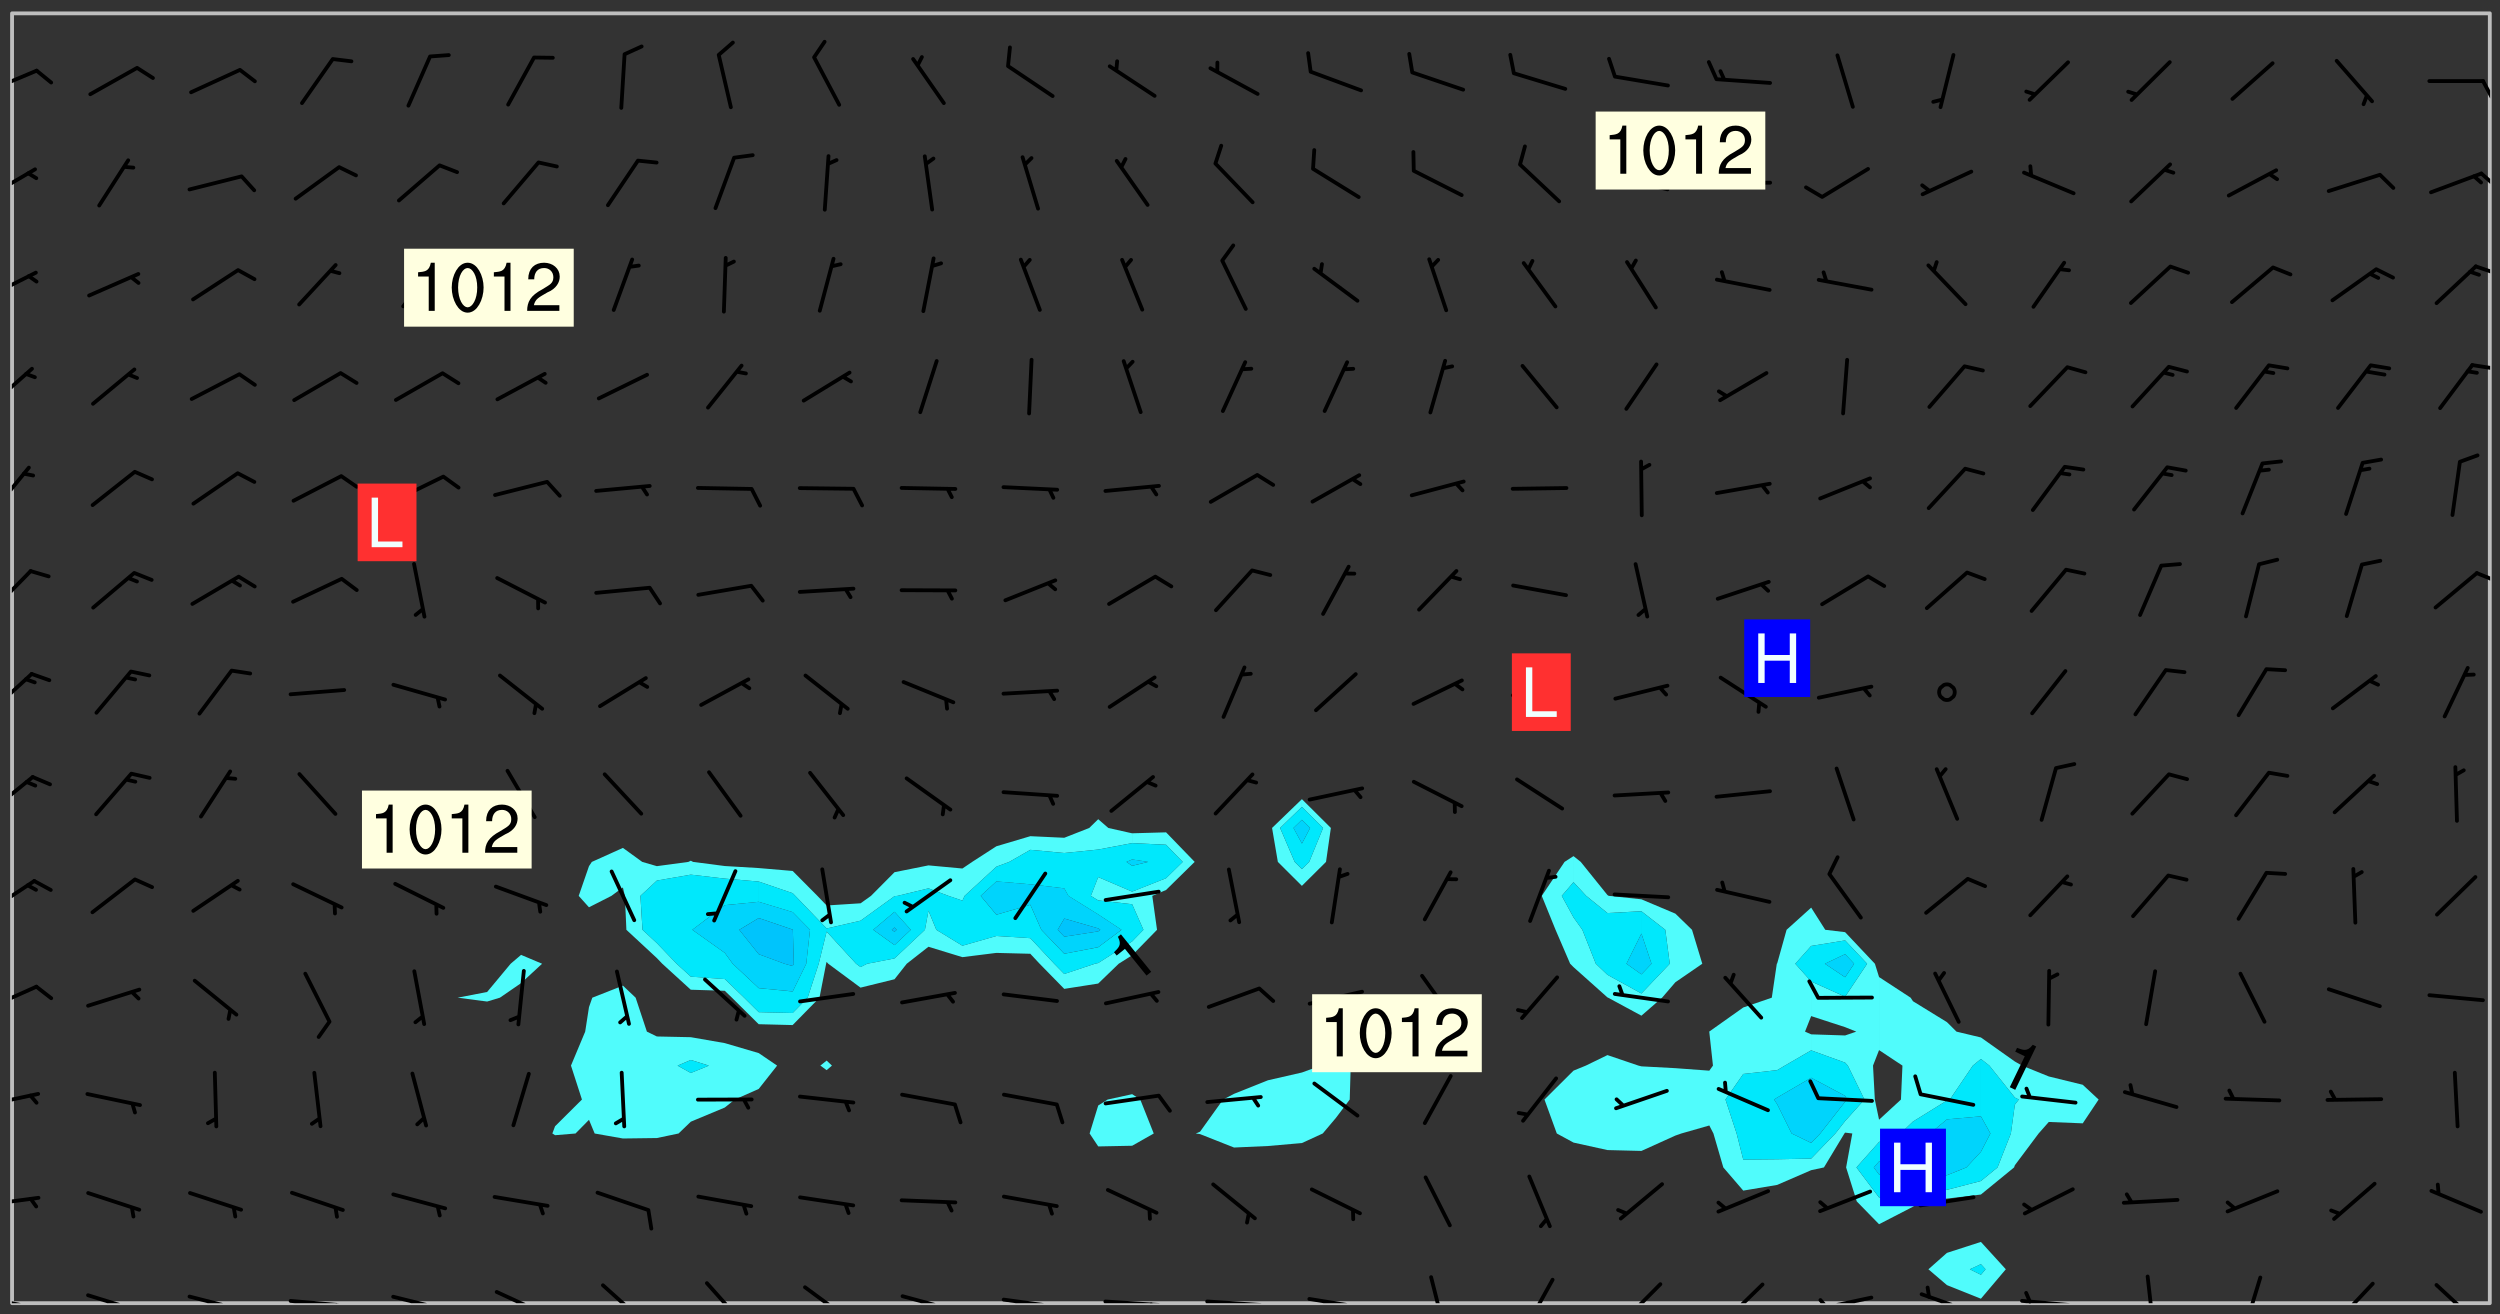 <svg xmlns="http://www.w3.org/2000/svg" role="img" xmlns:xlink="http://www.w3.org/1999/xlink" viewBox="142.45 309.95 326.84 171.84"><rect x="142.45" y="309.95" width="326.84" height="171.84" fill="#333333" stroke="none"/><defs><clipPath id="a"><path d="M144 311.672h1v168.656h-1zm0 0"/></clipPath><clipPath id="b"><path d="M144 311.672h324v168.656H144zm0 0"/></clipPath><clipPath id="c"><path d="M467 311.672h1v168.656h-1zm0 0"/></clipPath><clipPath id="d"><path d="M144 479h4v1.328h-4zm0 0"/></clipPath><clipPath id="e"><path d="M146 480h2v.328h-2zm0 0"/></clipPath><clipPath id="f"><path d="M153 479h8v1.328h-8zm0 0"/></clipPath><clipPath id="g"><path d="M159 480h2v.328h-2zm0 0"/></clipPath><clipPath id="h"><path d="M166 479h9v1.328h-9zm0 0"/></clipPath><clipPath id="i"><path d="M172 480h2v.328h-2zm0 0"/></clipPath><clipPath id="j"><path d="M180 479h8v1.328h-8zm0 0"/></clipPath><clipPath id="k"><path d="M186 480h2v.328h-2zm0 0"/></clipPath><clipPath id="l"><path d="M193 479h8v1.328h-8zm0 0"/></clipPath><clipPath id="m"><path d="M199 480h2v.328h-2zm0 0"/></clipPath><clipPath id="n"><path d="M207 478h8v2.328h-8zm0 0"/></clipPath><clipPath id="o"><path d="M221 477h6v3.328h-6zm0 0"/></clipPath><clipPath id="p"><path d="M234 477h6v3.328h-6zm0 0"/></clipPath><clipPath id="q"><path d="M247 477h7v3.328h-7zm0 0"/></clipPath><clipPath id="r"><path d="M260 479h8v1.328h-8zm0 0"/></clipPath><clipPath id="s"><path d="M265 480h2v.328h-2zm0 0"/></clipPath><clipPath id="t"><path d="M273 479h8v1.328h-8zm0 0"/></clipPath><clipPath id="u"><path d="M279 480h2v.328h-2zm0 0"/></clipPath><clipPath id="v"><path d="M286 479h9v1.328h-9zm0 0"/></clipPath><clipPath id="w"><path d="M292 480h2v.328h-2zm0 0"/></clipPath><clipPath id="x"><path d="M300 479h8v1.328h-8zm0 0"/></clipPath><clipPath id="y"><path d="M307 480h2v.328h-2zm0 0"/></clipPath><clipPath id="z"><path d="M313 479h8v1.328h-8zm0 0"/></clipPath><clipPath id="A"><path d="M319 480h2v.328h-2zm0 0"/></clipPath><clipPath id="B"><path d="M329 476h3v4.328h-3zm0 0"/></clipPath><clipPath id="C"><path d="M341 477h5v3.328h-5zm0 0"/></clipPath><clipPath id="D"><path d="M354 477h6v3.328h-6zm0 0"/></clipPath><clipPath id="E"><path d="M367 477h7v3.328h-7zm0 0"/></clipPath><clipPath id="F"><path d="M379 479h9v1.328h-9zm0 0"/></clipPath><clipPath id="G"><path d="M380 479h2v1.328h-2zm0 0"/></clipPath><clipPath id="H"><path d="M393 478h8v2.328h-8zm0 0"/></clipPath><clipPath id="I"><path d="M406 479h9v1.328h-9zm0 0"/></clipPath><clipPath id="J"><path d="M407 478h2v2.328h-2zm0 0"/></clipPath><clipPath id="K"><path d="M422 476h3v4.328h-3zm0 0"/></clipPath><clipPath id="L"><path d="M435 476h4v4.328h-4zm0 0"/></clipPath><clipPath id="M"><path d="M447 477h6v3.328h-6zm0 0"/></clipPath><clipPath id="N"><path d="M460 477h7v3.328h-7zm0 0"/></clipPath><clipPath id="O"><path d="M144 466h4v2h-4zm0 0"/></clipPath><clipPath id="P"><path d="M144 452h4v3h-4zm0 0"/></clipPath><clipPath id="Q"><path d="M144 438h4v5h-4zm0 0"/></clipPath><clipPath id="R"><path d="M144 424h4v6h-4zm0 0"/></clipPath><clipPath id="S"><path d="M144 411h3v6h-3zm0 0"/></clipPath><clipPath id="T"><path d="M144 397h3v7h-3zm0 0"/></clipPath><clipPath id="U"><path d="M144 384h3v6h-3zm0 0"/></clipPath><clipPath id="V"><path d="M466 384h2v3h-2zm0 0"/></clipPath><clipPath id="W"><path d="M144 370h3v7h-3zm0 0"/></clipPath><clipPath id="X"><path d="M144 357h3v7h-3zm0 0"/></clipPath><clipPath id="Y"><path d="M465 357h3v2h-3zm0 0"/></clipPath><clipPath id="Z"><path d="M144 345h4v5h-4zm0 0"/></clipPath><clipPath id="aa"><path d="M465 344h3v2h-3zm0 0"/></clipPath><clipPath id="ab"><path d="M144 331h4v5h-4zm0 0"/></clipPath><clipPath id="ac"><path d="M466 332h2v3h-2zm0 0"/></clipPath><clipPath id="ad"><path d="M144 318h4v5h-4zm0 0"/></clipPath><clipPath id="ae"><path d="M466 320h2v3h-2zm0 0"/></clipPath><g id="af" clip-path="url(#clip1)"><path fill="#fff" fill-opacity="0" fill-rule="evenodd" d="M0 0h1000v1000H0zm0 0"/><path fill="#d3d3d3" fill-opacity="0" fill-rule="evenodd" d="M162.152 355.867l-.234.293.059.234.117.172.176.234.293.348.113.059.117-.172.059-.234.176-.176.465-.176h.699l.234.293.289.816.059.176.176.23.352.234.699.699.172.176.234.348.234.41.289.582.41.465.23.234.234.176.117.23.176.293.172 1.164v.234l.059.289.059.117.117.117.348.41.117.172.176.176.176.234.117.172.172.352.059.234.234.406.234-.059-.176.176-.059.93h-.582l-.234-.113-.348.113-.117.117-.059.293-.059.176-.117.172-.465.293-.059.234-.059.113v.645l.059.172v.41l.059.059v.406l.059.406.117.176.059.059.23.641-.059.293v.699l-.059.582v.234l-.059.23-.055.352v1.922l.055.117h.426l-.367.117-.023.352.891 1.168 1.742.539 1.34.359v.539l.09.809.535.715 1.52.27.891-.086.09 1.164.535.18 1.16-.18 2.055-.984 1.16-.363 1.879-.176 1.695-.18-.18.719-1.516.086-1.25.09-.805.27-1.074.809.27.719.535.898-.18.625-.266.809.266 1.078.625.898.805.18 1.25-.18-.266.723.098.504.055.293v.172l.059.293v.406l.176.117.352.117h.406l.293-.176.113-.117.059-.117.117-.23.059-.176.352-.465.23-.176.176-.059.176.059.059.176.117.988.055.469.059.172.117.234.176.059.816.059h.289l.117.234.059.406.059.352v1.105l.117.293.117.348.289.699.176.352.582.754.352.176.172.059.469.234.641.465.348.234.293.176.293.055.23.062.816.348.293.176.113.172.352.352.117.176.523.641v.289l.059.352v.348l.059.352.059.289.117.059.172.059h.176l.582.234.176.117.176.289.176.234.113.234.293.23.117.117v.41l.059.055.289.234.234.117.059.117.117.172.059.117.23.234.059.176.234.059.117.059-.117.113-.059.117v.117l-.117.293-.117.289v.582l.176.117.117.059.059.117.117.117.113.059.176.348.059.352.059.406v.176l-.059.176-.117.699v.172l.117.176.293.293h.406l.176.117.117.172.117.293v.234h-.527l-.23-.234h-.234l-.176.059-.059.699.059.348.117.176.176.41.117.23.289.469.176.055h.523l.234.059.758.641.059.293v.234l.059.059.23.348v.352l-.117.172v.293l.293.289.293.176.172.059.293.176.293.117.582.406.289.234.293.176.219.16.016.012.23.176.641.523.176.234.117.176.176.176.113.172v.641l.117.176.469.117.582.117.234.059.23.113.293.117.113.059.586.352.289.172.176.062.176.055.176.059.699.352.289.176.234.055.289.176.234.117.641.406.293.117.172.059.234.059.41.059.23.059.234.117.059.172-.41.176.469.059.059.293.113.234.176.055.234.059.176.059.406.117.641.234.117.172.059.234v.176l-.059.117-.059.406.234.234.117.059.348.117.641.23.176.117.289.117.176.176.234.465.582 1.105.176.176.348.176.176.117.352.117 1.047.523.234.059.465.113.293.059.465.176.758.582.234.234.348.465.176.176.289.234.816.699.293.176.289.289.293.176.293.289.695.641.176.176.293.234.289.234.469.289.641.582.348.234.234.293.348.348.352.465.934.992.348.406.117.176.234.059.113.117.645.176.23.113.234.059.293.176.23.117.934.699.406.406.234.176.406.176.234.117.816.348.348.234.234.117.293.289.23.117.758.352.352.172.23.059.293.117.234.059.871.176h.816l.469.23.172.059.875.699.465.117.293.059.176.059.23.059.469.059.348.059.352.059.406.059h.293l.172.059v.23l.176.176h.293l.348.059.352.059.699.117h.641l.465-.234.293-.176.172-.117.41-.172.289-.176.934-.465.469-.293.523-.293.465-.172.465-.176 1.051-.465.289-.117.41-.117.289-.117.527-.176 1.516-.699.582-.348.289-.059.293-.059.348-.117.875-.23.352-.117h.113l.234-.059.875-.234.234-.059h.812l.352-.059.816-.117.172-.059.352-.055.293-.059.23-.059.816-.176.176-.059h.348l.234-.059.465-.117.758-.172.234-.059h.348l.41-.117.289-.059 1.285-.059h.289l.41-.059.23-.059h.176l.875-.117h.406l.41-.117h.348l.352-.113.871-.059h1.75l1.047.289.41.117.289.117.352.117.289.117 1.051.172.289.059h.293l.293.059.172.059.41.059.172.059.117.059h.117l.117.059.352.059h.113l.41.066 1.922.395 1.926.395 1.52.449 1.695.719 2.145.805 1.605-.719 1.43-.805 1.16-1.078 1.25-.449 3.035-.719 1.875-.359 2.145-1.348 2.234-1.254 2.5-1.258 1.695-.449 1.785-.18 1.16-.27.625.539 1.34-.27.715-.988.984-1.344.445-.18.805-.359 1.875-.539 1.785-.449 1.25-.27 1.16-.09 1.699-.09 1.961-.27 1.25-.09h.539l.625-.09h.891l2.145-.18 2.41-.18 2.59-.09 1.695.18 1.609.09 1.43.359 1.16.719 1.875.988 1.16 1.527.266.715.629.09.355.898.535.539.535 1.527 1.074.359h.535l-.805.535.09 1.707.715 2.695.891.805.895.988.715 1.258 1.785.539 1.52-.18.355 1.344 1.609-.805.98-.539.27.27.316-.215.219-.145.801.449.449-.359h.355l.535-.27.539-.719.535-.27.625-.988 1.16.449.84.371 1.395.617 1.695-.18h1.605l1.785.09.18-1.707.535-1.344.805.27.492.848.402.406-.09.539v.359l.715.449.711-.27h1.43l.359.988.445 1.258.715 1.344 1.25.629 1.695.629.715-.18.18-.539.98-.09.449.359.086 1.258-.266.629-.535.18v.539l.715.984.266.539.984.988.801 1.078-.266.359-.09.898-.625 2.332-.355 2.066-.09 1.793-.18.719-.09.539v1.438l-.98 1.883-.359 1.707-.535.898-.805 1.168-.266.539 2.055 1.254.086.359-.355.539-.09-.18v.809l.09 1.438-.445.715-1.074.094-.266.715.535.898.805.719 1.16.809 1.34.27.445.359-.355.449-1.789-.09-1.25-.449-.715-.719-.625-.09-.176 3.59-.188 1.309h89.359V311.703h-55.27v49.082l.762.125 3.289.543 2.023 2.836v2.754l2.352.332 2.348.332h4.051l-1.379 4.16-2.023.707-2.023.703-.543.344-2.594 1.617-.188.117-2.023-2.078-.73-2.742-2.672-2.078-1.375-3.5-.066-.082-1.957-2.672 2.75-1.418v-49.082H294.422v91.414l.117.031.133.012.074.074.105.047.09.059.086.059.09.059.297.297.059.09.031.117.027.117.016.137-.031.117-.059.09-.059.086-.043.105-.047.102-.027.121v.145l.176.27.148.148.074.086.074.074.043.105.062.09.059.086.043.105.059.09.047.102.043.105.059.086.117.18.074.074.062.086.059.09.043.105.059.09.059.086.062.09.059.09.043.102.117.18.074.074.059.086.074.074.09.059.105.047h.148l.133-.016.133.016.102-.047.074-.074.047-.102-.016-.133v-.148l-.047-.105-.027-.117-.047-.102-.027-.121-.043-.102-.062-.09-.043-.102-.043-.105-.031-.117-.016-.133-.012-.137.086-.059.059-.086.121-.031.043.105.016.133v.117l.059.102.059.09.09.059.148.148.059.09.043.105-.012.102.086.059.105.047.086.059.09.059.074.074-.117.027-.105.047-.086.059-.074.074-.059.09-.062.086-.027.121-.047.102-.043.105-.031.117-.012.133-.016.133v.148l.027.117.047.105.043.102.059.09.074.074.09.059.074.074.09.059.059.09.043.105.047.102.117.031.133.016h.148l.117-.031.105.043.043.105.047.102.027.121L299.5 410l.027.117.031.121.027.117.105.043.102.047.133-.016.148.148.062.086.074.074.07.074.09.062.105.043.102.043.117.031.137.016.117-.031.074-.074.027-.117-.012-.133-.031-.121-.027-.117.043-.105h.117l.09.062.117.027h.148l.133.016h.148l.133.016.133-.016h.148l.133-.016.133-.012.137.012.117-.027.133-.016.191-.059-.059.176-.016.133-.027.121-.016.133-.059.086-.133.016-.105.047-.105.043-.117.031-.117.027-.266.031h-.148l-.133.016-.074.074.059.086.148.148.117.18.074.07.09.062.09.059.086.059.09.059.102.043.105.062.105.043.086.059.105.047.102.043.18.117.059.09-.043.102-.047.105.016.133.223.223.059.09.043.102.031.121.043.102.016.133.031.117.012.137.031.117.148.148.102.043.105.043.117.031.133.016.137.016h.117l.117-.031.09-.059.043-.105.047-.102.043-.105.031-.117.012-.133v-.148l-.012-.133-.016-.133-.031-.117-.043-.105-.047-.105-.043-.102-.043-.105-.016-.133.016-.133.027-.117.031-.117.027-.121.047-.102.09-.059.086-.062.074-.074.09-.059.223-.223.059-.086.074-.074.117-.18.059-.086v-.148l-.074-.074-.102-.047-.105-.043-.102-.043-.059-.09-.047-.105-.027-.117.09-.059.117-.031.102-.043.18-.117.148-.148.012-.133-.012-.105-.09-.059-.133.016h-.148l-.133.016-.133-.016-.121-.031-.086-.059-.074-.074-.059-.09-.062-.086-.117-.18-.059-.086.031-.121.086-.059.121-.031.059-.086v-.121l-.031-.117-.059-.09-.059-.086-.047-.105-.027-.117-.016-.133.059-.09.074-.074.09-.059.117-.18.074-.074.059-.086.148-.148.121-.031.133-.016.133.016.074.074.043.105.016.133-.031.117-.117.031-.133.012-.148.148-.043.105-.047.102-.027.121-.031.117v.148l.031.117.043.105.059.09.074.07.074.074.117.031.121.027.117-.027.133-.016h.117l.09.059.074.074.047.105.059.086.102.047.133.016.105.043.086.059-.012.105-.074.074-.18.117-.059.09-.09.059-.07.074-.074.074-.062.09-.027.117-.016.133.016.133-.016.133v.148l.016.133.027.117.031.121.074.074.09.059.086.059.09.059.117.031v.086l-.102.047-.09.059-.266.031-.117.027h-.148l-.105.043-.102.047-.059.09-.062.234-.012.133-.031.121-.016.133v.293l-.012.133.012.137.016.133.133.016.133.012.121.031.086.059.074.074.047.105.043.102.016.133v.445l-.016.133v.445l.031.266.027.117.016.133.031.117.086.211.031.266v.148l-.031.117-.027.117-.031.121-.027.117-.031.117-.031.121-.012.133-.016.133.09.059.117-.031.102.016.047.105-.031.266v.441l-.043.105-.047.105-.043.102-.043.105-.059.086-.031.121-.043.117-.031.117-.016.133.016.133.059.09.105.047.086.059.059.086-.012.137-.031.117-.043.102v.445l-.016.133v.148l-.031.117-.043.105-.027.117-.047.105-.043.102-.031.121-.027.117-.031.133-.031.117-.027.117-.043.105-.031.117-.031.121-.012.133-.016.133v.297l.027.117v.148l.047.398.027.117.059.09.121.031h.148l.133-.016.059.09v.117l-.059.09-.09.059-.102.043-.105.047-.09.059-.086.059-.137.016-.117-.031-.133-.016-.102.047-.062.086-.012.137-.016.133-.031.117-.027.117-.016.133-.031.121v.297l.016.133.031.117v.148l.012.133v.148l-.027.117-.047.102-.027.121-.031.117-.059.09-.074.074-.102.043-.105.047-.117.027-.121.031-.102-.047.059-.086.105-.047.027-.117.031-.117.027-.121.031-.117v-.148l.016-.133-.031-.117-.043-.105-.105.016-.074.074-.102.043-.09.062-.074.074-.043.102-.016.133-.031.117L304.25 426l-.031.117-.027.117-.031.121-.027.117-.031.117-.043.105-.09.059h-.09l-.117-.031-.031-.086.016-.137-.031-.117v-.148l-.012-.133v-.148l-.062-.234-.027-.121-.043-.102-.047-.105-.059-.086-.059-.09-.043-.105-.062-.086-.148-.148-.07-.074-.105-.047-.105-.043-.102-.043-.297-.297-.09-.074-.086-.059-.105-.043-.09-.062-.086-.059-.105-.043-.09-.059-.086-.062-.074-.07-.105-.047-.086-.059-.105-.043-.09-.062-.102-.043-.105-.043-.086-.059-.105-.047-.105-.043-.102-.047-.09-.059-.102-.043-.105-.043-.09-.062-.117-.027-.133-.016-.133.016H299.75l-.133.016-.117-.031-.09-.059-.074-.074-.09-.059-.102-.047h-.148l-.121-.027-.102-.043-.074-.074-.117-.18-.09-.059-.102-.043-.09-.062-.105-.043-.09-.059-.086-.059-.105-.047-.059-.086-.059-.09-.043-.105-.047-.102-.074-.074-.086-.059-.074-.074-.09-.059-.223-.223-.043-.105-.031-.266.105-.043h.145l.105.043.074.074.09.059.086.059.105.047.09.059.148.148.07.074.148.148.062.086.074.074.086.059.074.074.09.062.09.059.086.059.27.176.102.047.105.043.102.043.047-.074.059-.086.074-.074.07-.074.105.043.074.074.059.09.043.102.047.105.043.105.121.027.117-.027.074-.09.043-.105.059-.09.074-.074.105-.043.117-.027.133.012.09.059.148.148.059.09.043.105.047.102.043.105.043.102.105.047.105.043.133.016.086-.059.059-.09.074-.074.105-.043.117.027.105.047.102.043.105.043.102.047.18.117v.117l-.016.133.016.133.016.137.059.086.102.047.121.027.117.031h.148l.117-.031.059-.09.18-.117.059-.09.074-.074.059-.086.117-.18.18-.117.117.031.09.059.043.074-.016.133v.117l.09.059h.148l.133-.016.133-.012.266-.031.105-.043.117-.031.121-.027.074-.074.07-.074.062-.09-.016-.105-.047-.102-.102-.043-.105-.016-.117.027-.266.031h-.148l-.074-.074-.09-.059-.117-.031-.117-.027-.133-.016h-.148l-.133.016h-.297l-.105-.047-.148-.148-.043-.102-.059-.09.223-.223.086-.059.105-.043.117-.031.133-.016.133.016.137.016.102.043.133-.012.09-.062.102-.043.062-.09-.047-.102-.09-.059-.117-.031-.102-.043-.059-.09-.062-.09v-.117l.016-.133.105-.047.074-.07v-.121l-.09-.059-.031-.117.09-.059.074-.074.043-.105.059-.09.047-.102.016-.133v-.148l-.047-.105-.043-.102-.09-.059-.133-.016-.102-.043-.137-.016-.117-.031h-.445l-.133-.016-.133-.012-.133-.016-.117-.031h-.148l-.133-.016-.133-.012-.266-.031-.121-.043-.086-.059-.074-.074v-.148l.012-.133.105-.047.102-.043.133-.016h.152l.133-.016h.293l.121.031.102.043.09.059.234.062.121-.047.09-.059.102-.043.133-.016.105.043.102.047.133.012.121-.027h.145l.121-.031.117-.027.105-.047.074-.074.086-.059.148-.148.059-.086.047-.105.027-.117.016-.105-.102-.043-.09-.059-.117-.031-.105-.043-.09-.062-.074-.086-.074-.074-.102-.043-.105-.047-.102-.043-.059-.09-.047-.102-.086-.211-.062-.086-.059-.09-.074-.074-.086-.059h-.27l-.117.031-.09.059-.102.043-.133.016-.105-.016-.027-.117-.062-.09-.117-.031-.102-.043-.148-.148-.031-.117-.016-.105.074-.074.18-.117.117-.027.117-.031.137.016.102.043.105.043.102.047.105.043.117.031.133.016.117.027.133.016.105-.016.09-.059-.074-.074-.105-.043-.074-.074-.074-.09-.148-.148-.086-.059-.09-.059-.074-.074-.09-.059-.102-.047-.121-.027-.102-.047-.105-.043-.117-.031-.102-.043-.121-.031h-.148l-.117.031-.105.043-.086.062-.18.117-.086.059-.09.059-.105.047-.086.059-.105.043-.102.043-.105.047-.074.074-.059.09-.059.086-.047.105-.059.086-.074.074-.133-.012-.117-.031h-.117l-.074.074-.09.059-.074.074-.09.059-.086.059-.105.047-.102.043-.137.016-.102-.043-.148-.148-.105-.047h-.086l-.105.047-.102.043-.121.031-.117-.031-.074-.074v-.117l.031-.121.074-.07.059-.09.074-.074.117-.031.105-.043h.293l.133-.016.137-.016.102-.043.09-.059.102-.047.09-.059.133-.012.09.059.133.012.09-.059.086-.059.105-.043.09-.059.086-.062.09-.059.148-.148.059-.086.059-.09.105-.043.133-.016.117.027.121.031.059-.059.059-.09.031-.266.027-.117.105.012.133.016.102-.043.09-.059.059-.09.074-.074.059-.09.047-.102.012-.133-.012-.133-.047-.105-.148-.148-.059-.09-.059-.086-.043-.105v-.445l.016-.133v-.148l.012-.133-.059-.059-.09.059-.102-.043-.18-.117-.086-.059-.062-.09-.059-.09-.074-.074-.086-.059-.121.031-.102.012-.105.047-.086.059-.105.043-.148.148-.09.059-.086.059-.09.062-.105.043-.133.016v-.121l.105-.043.117-.031.074-.07.043-.105v-.148l-.027-.117-.148-.148-.133-.016h-.148l-.117.031-.105.043-.102.043-.09.062-.117.027-.074-.074.012-.133-.043-.102-.043-.105-.09-.059-.117.027-.121.031-.117.031-.102.043-.121.031-.102.043-.105.043-.09.059-.102.016v-.117l.016-.133-.059-.09-.074.043-.148.148-.059.09-.074.074-.047.105-.043.102-.074.074-.059.09-.074.074-.059.086-.074.074-.09.062-.074.07-.074.074-.102.016-.133.016-.105-.043v-.121l.148-.148.043-.102.059-.09.047-.102.043-.105.059-.09.031-.117.043-.102.031-.121.027-.117.047-.105.043-.102.043-.105.074-.07.09-.062.09-.059.102-.043h.297l.266-.031.105-.043-.074-.074-.117-.031-.105-.043-.09-.059-.102-.047-.09-.059-.102-.043-.105-.043-.09-.062-.086-.059-.105-.043-.102-.043-.121-.031-.117-.031-.102-.043L297.5 410.25l-.102-.043-.09-.059-.043-.105-.016-.133.102-.043.133-.016.137.016.133-.016.102-.043.059-.09.016-.105-.09-.059-.074-.074-.102-.043-.09-.059-.148-.148-.043-.105-.016-.133v-.293l-.059-.09-.09-.059-.074-.074-.043-.105-.031-.117-.059-.09-.074-.074-.117-.027-.074-.074-.09-.059-.09-.062-.086-.059-.074-.074-.059-.086-.047-.105-.086-.059-.148-.148-.195-.059-.133.016-.102.043-.074.074-.047.102-.043.105-.059.09-.059.086-.297.297-.09.059h-.086l-.062-.086-.043-.105.031-.117.059-.09.027-.117-.012-.133-.09-.062-.105.047-.117.027-.117.031-.27.176-.102.047-.117.027-.105.047-.09.059-.102.043-.059-.086-.047-.105.016-.133.047-.105.07-.074.074-.07.059-.09v-.148l-.043-.105h-.238l-.102.047-.031.117-.027.117-.031.121-.074.043-.133.016-.074-.047-.043-.102-.043-.105-.047-.102-.043-.105-.121.031-.102.043-.133.016-.117.031-.105.043-.09.059-.102.047-.121.027-.133.016-.102-.043-.059-.09-.047-.105-.043-.102-.043-.105v-.117l.059-.09.086-.059.18-.117.102-.047.105-.043.105-.059.102-.043.09-.062.102-.043.105-.059.102-.047.09-.059.105-.043.102-.043.09-.062.102-.043.137-.016.117.031.102.043.121.031.102.043.105.047.102.043.105.043.102.047.105.043.102.043.105.047.086.059.105.043.117.031.105.043.102.047.09.059.105.043.102.043.105.047.117.027.102.047.121.027h.148l.086-.059.016-.102.059-.09-.027-.117-.074-.074-.117-.18-.074-.074-.09-.074-.18-.117-.086-.059-.105-.043-.102-.047-.27-.176-.059-.09-.074-.074-.059-.09-.043-.102-.031-.117-.016-.137v-.562l-.012-.133-.016-.133-.031-.117-.016-.133-.012-.133-.031-.121-.223-.223-.059-.086-.016-.105.031-.117.133-.016v-91.414H172.992v1.453l-.059.234-.352 1.051-.172.523-.117.348-.176.41-.117.172-.234.293-.23.059h-.352l-.117.059-.23.406v.293l.117.176.23.23.117.234.641.758.293.465.176.234.23.352.234.348.641.816.176.465.172.41.117.695.176.469.117 1.398.059.465v.875l.117 1.047v4.781l-.059.465-.352 1.281-.176.523-.113.41-.352.93L172.934 336l-.234.582-.117.176-.172.348-.176.406-.352.816-.059.293-.113.293-.117.289-.059.176-.117.875-.059.406-.059.117-.059.176-.059.172-.23.527-.117.172v.234l-.117.234-.059.172-.176.586v.289l-.059.176v.293l-.059.113-.059.527v.172l-.055.234v2.621l-.176.816-.117.176-.176.234-.117.172-.113.234-.586.934-.23.289-.293.465-.176.234-.289.352-.352.699-.113.23-.176.41-.176.23-.406.527-.816.699-.293.172-.289.234-.176.117-.176.176-.523.406-.527.176-.172.176-.234.055-.641.176h-.758m12.211 31.023l-1.074.449.359.895 1.25-.715.445-.539-.98-.09"/><path fill="#d3d3d3" fill-opacity="0" fill-rule="evenodd" d="M201.508 416.598h-.895l.449.629.98.359.805-.09.445-.988-.176.09-.715-.355-.895.355m154.621 59.07l-.059-.523v-.293l.113-.293.059-.23.469-.469h.113l.117-.113.117-.059h.176l.234-.059h.348l.234.059.117.059.23.172.059.176.117.582v.293l-.117.176-.172.289-.176.176-.527.523-.23.234-.117.059h-.176l-.117-.059-.406-.293-.176-.117-.117-.059-.059-.113-.055-.117m6.641-10.957l-.059-.172v-1.109l.059-.172.176-.059.172-.059h.176l.234-.059.117.059.059.699-.059.172-.117.176-.117.059-.234.523-.113.059h-.234l-.059-.117m9.613-14.391l-.117-.176v-.699l.293-.875.117-.172.176-.352.113-.23.117-.293.352-.758.117-.23.172-.234h.176l.117-.059h.641l.117.059.234.234.172.113.352.293.117.117.113.176v.113l.117.059.117.117v.699l-.059.176v.23l-.059.176-.348 1.051-.117.23-.117.234-.117.059-.23.234-.641.289h-.875l-.41-.117-.641-.465"/><path fill="none" stroke="#bebebe" stroke-linecap="round" stroke-linejoin="round" stroke-miterlimit="10" stroke-width=".5" d="M467.957 311.695H144.027v168.625h323.93v-168.625"/><g clip-path="url(#a)"><path fill="#fff" fill-opacity="0" fill-rule="evenodd" d="M144 475.891v4.438h.004H144V311.672h.004H144v164.219"/></g><g clip-path="url(#b)"><path fill="#fff" fill-opacity="0" fill-rule="evenodd" d="M144.004 480.328V311.672h66.57v123.113l-1.363 1.16-3.074 3.691-3.859.746 3.859.504 1.672-.504 2.766-1.902 2.746-2.535-2.746-1.16V311.672h75.453v105.371l-1.176 1.148-3.262 1.281-4.438-.207-4.441 1.32-3.164 2.043-1.273.863-4.438-.41-4.438.891-3.078 3.098-1.363.969-4.438.285-1.203-1.254-3.234-3.258-4.438-.379-4.438-.266-4.145-.539-.297-.156-.324.156-4.113.555-1.91-.555-2.527-1.832-4.066 1.832-.371.555-1.344 3.887 1.344 1.496 2.938-1.496 1.5-1.102v12.84l-4.004 1.574-.434 1.234-.496 3.203-1.859 4.441 1.434 4.438-3.516 3.496-.352.941.352.223 2.676-.223 1.762-1.789.742 1.789 3.695.652 4.438-.059 2.836-.594 1.602-1.543 4.441-1.852 1.297-1.043 3.141-1.391 2.402-3.047-2.402-1.637-4.438-1.305-4.441-.773-4.438-.094-1.305-.633-1.473-4.438-1.66-1.574v-12.84l.262 1.102.195 4.438 3.98 3.691.715.746 3.723 3.395 4.441.137.941.906 3.496 3.465 4.438.113 3.512-3.578.867-4.438.059-.242v12.902l-.82.656.82.598.695-.598-.695-.656v-12.902l.223.242 4.215 3.121 4.441-1.094 1.598-2.027 2.84-2.223 4.438 1.359 4.438-.555 4.441.113 1.219 1.305 3.219 3.285 4.438-.695 2.68-2.59 1.758-1.105v18.156l-3.207.703-1.23.777-1.125 3.66 1.125 1.691 4.438-.09 2.82-1.602-1.762-4.438-1.059-.703v-18.156l3.254-3.332-.621-4.438 1.805-.77 3.738-3.672-3.738-3.863-4.438.125-3.117-.699-1.32-1.148v-105.371h26.629v102.754l-3.902 3.766.758 4.438 3.145 3.133 3.156-3.133.633-4.438-3.789-3.766v-102.754h4.441v136.762l-1.965.828-2.477.902-4.438 1.016-4.438 1.773-1.43.746-3.008 4.199-.559.238.559.082 4.438 1.754 4.438-.199 4.438-.387 2.723-1.25 1.719-2.035 1.809-2.402.129-4.438-1.938-.828V311.672h31.066V421.875l-1.168.754-2.98 4.441 1.801 4.438 1.91 4.438.438.441 4.438 3.961.086.035 4.355 2.355 2.703-2.355 1.734-2.016L365 435.945l-1.344-4.438-2.176-2.113-4.438-1.871-4.273-.453-.168-.105-3.492-4.336-.945-.754V311.672h31.07v116.938l-3.215 2.898-1.227 4.391-.051.047-.656 4.438-3.73 1.281-4.438 3.145-.02.012.02.066.477 4.375-.477.664-4.438-.328-4.438-.238-.391-.098-4.051-1.375-2.824 1.375-1.613.66-3.797 3.777 1.613 4.438 2.184 1.188 4.438.98 4.441.113 4.438-2.008.781-.273 3.656-1.047.539 1.047 1.293 4.438 2.605 3.031 4.438-.746 4.441-1.926 1.672-.359 2.676-4.438.09-.113.941.113-.809 4.438 1.391 4.441L388.109 470l4.438-2.289.926-.695 3.512-.367 4.441-.531v6.195l-4.441 1.434-2.422 2.145 2.422 2.07 4.441 1.777 3.258-3.848-3.258-3.578v-6.195l4.336-3.543.102-.285 3.105-4.152 1.332-1.508 4.438.18 2.078-3.109-2.078-1.934-4.438-1.086-3.496-1.418-.941-.535-4.438-3.145-3.191-.762-1.25-1.242-4.438-2.73-.309-.465-4.129-2.699-.543-1.738-3.895-4.129-2.598-.309-1.84-2.898v-116.938h88.762v168.656H144.004"/></g><path fill="#50fcfc" fill-rule="evenodd" d="M206.137 440.887l-3.859-.504 3.859-.746 3.074-3.691 1.363-1.16 2.746 1.16-2.746 2.535-2.766 1.902-1.672.504m8.879 17.473l-.352-.223.352-.941 3.516-3.496-1.434-4.438 1.859-4.441.496-3.203.434-1.234 4.004-1.574 1.66 1.574 1.473 4.438 1.305.633 4.438.094v2.973l-1.734.742 1.734.961 2.359-.961-2.359-.742v-2.973l4.441.773 4.438 1.305 2.402 1.637-2.402 3.047-3.141 1.391-1.297 1.043-4.441 1.852-1.602 1.543-2.836.594-4.438.059-3.695-.652-.742-1.789-1.762 1.789-2.676.223m4.438-29.793l-1.344-1.496 1.344-3.887.371-.555 4.066-1.832 2.527 1.832 1.91.555 4.113-.555.324-.156.297.156 4.145.539 4.438.266 4.438.379 3.234 3.258 1.203 1.254 4.438-.285 1.363-.969 3.078-3.098 4.438-.891 4.438.41 1.273-.863 3.164-2.043 4.441-1.32 4.438.207 3.262-1.281 1.176-1.148 1.32 1.148 3.117.699v1.281l-4.438.84-4.438.453-4.438-.414-2.762 1.578-1.68.625-4.152 3.816-.285.621-1.816-.621-2.621-.984-4.051.984-.387.035-4.441 3.207-4.438 1.02-4.09-4.262-.348-.352-4.438-1.52-4.438-.387-4.441-.516-4.438.773-2.152 2 .273 4.438 1.879 1.742 2.586 2.695 1.852 1.688 4.441.312 2.531 2.438 1.906 1.891 4.438.105 1.957-1.996 1.445-4.438 1.035-4.207 3.859 4.207.578.43.852-.43 3.59-.699 3.973-3.738.465-2.492 1.027 2.492 3.41 2.078 4.438-1.27 4.441.285 3.125 3.344 1.312 1.336 3.988-1.336.449-.094 4.438-2.832 1.477-1.512-1.477-3.344-4.438-.5-.961-.594.961-2.453 4.438 1.898 4.438-1.754 2.172-2.133-2.172-2.242-4.438-.215v-1.281l4.438-.125 3.738 3.863-3.738 3.672-1.805.77.621 4.438-3.254 3.332-1.758 1.105-2.68 2.59-4.438.695-3.219-3.285-1.219-1.305-4.441-.113-4.438.555-4.438-1.359-2.84 2.223-1.598 2.027-4.441 1.094-4.215-3.121-.223-.242-.059.242-.867 4.438-3.512 3.578-4.438-.113-3.496-3.465-.941-.906-4.441-.137-3.723-3.395-.715-.746-3.98-3.691-.195-4.438-.262-1.102-1.5 1.102-2.938 1.496"/><path fill="#00e8fc" fill-rule="evenodd" d="M226.449 431.508l-.273-4.438 2.152-2 4.438-.773 4.441.516 4.438.387v2.648l-4.438.441-4.246 3.219 4.246 3.02 1.031 1.418 3.406 3.191 4.438.434 1.773-3.625.496-4.438-2.27-2.312-4.438-1.348v-2.648l4.438 1.52.348.352 4.09 4.262 4.438-1.02 4.441-3.207v2.047l-2.785 2.355 2.785 2 2.125-2-2.125-2.355v-2.047l.387-.035 4.051-.984 2.621.984 1.816.621.285-.621 4.152-3.816v1.93l-2.051 1.887 2.051 2.465 4.441-1.297 1.441 3.27 2.996 3.129 4.438-.855 3.047-2.273-3.047-2.012-3.898-2.426-.539-.98-4.438-.531-4.441-.375v-1.93l1.68-.625 2.762-1.578 4.438.414 4.438-.453 4.438-.84v2.137l-.75.32.75.508 2.09-.508-2.09-.32v-2.137l4.438.215 2.172 2.242-2.172 2.133-4.438 1.754-4.438-1.898-.961 2.453.961.594 4.438.5 1.477 3.344-1.477 1.512-4.438 2.832-.449.094-3.988 1.336-1.312-1.336-3.125-3.344-4.441-.285-4.438 1.27-3.41-2.078-1.027-2.492-.465 2.492-3.973 3.738-3.59.699-.852.43-.578-.43-3.859-4.207-1.035 4.207-1.445 4.438-1.957 1.996-4.438-.105-1.906-1.891-2.531-2.438-4.441-.312-1.852-1.688-2.586-2.695-1.879-1.742m6.316 18.715l-1.734-.961 1.734-.742 2.359.742-2.359.961"/><path fill="#00d4fc" fill-rule="evenodd" d="M237.207 434.527l-4.246-3.02 4.246-3.219 4.438-.441v2.125l-2.547 1.535 2.547 3.191 3.363 1.246 1.074.301.145-.301-.121-4.438-.023-.023-4.438-1.512v-2.125l4.438 1.348 2.27 2.312-.496 4.438-1.773 3.625-4.438-.434-3.406-3.191-1.031-1.418"/><path fill="#00c4fc" fill-rule="evenodd" d="M241.645 434.699l-2.547-3.191 2.547-1.535 4.438 1.512.023.023.121 4.438-.145.301-1.074-.301-3.363-1.246"/><path fill="#50fcfc" fill-rule="evenodd" d="M250.52 449.859l-.82-.598.82-.656.695.656-.695.598"/><path fill="#00d4fc" fill-rule="evenodd" d="M259.398 433.508l-2.785-2 2.785-2.355v2.047l-.367.309.367.262.277-.262-.277-.309v-2.047l2.125 2.355-2.125 2"/><path fill="#00c4fc" fill-rule="evenodd" d="M259.398 431.77l-.367-.262.367-.309.277.309-.277.262"/><path fill="#00d4fc" fill-rule="evenodd" d="M272.711 429.535l-2.051-2.465 2.051-1.887 4.441.375 4.438.531v3.949l-.863 1.469.863.898 4.438-.691.277-.207-.277-.184-4.438-1.285v-3.949l.539.98 3.898 2.426 3.047 2.012-3.047 2.273-4.438.855-2.996-3.129-1.441-3.27-4.441 1.297"/><path fill="#00c4fc" fill-rule="evenodd" d="M281.59 432.406l-.863-.898.863-1.469 4.438 1.285.277.184-.277.207-4.438.691"/><path fill="#50fcfc" fill-rule="evenodd" d="M286.027 459.828l-1.125-1.691 1.125-3.66 1.23-.777 3.207-.703 1.059.703 1.762 4.438-2.82 1.602-4.438.09"/><path fill="#00d4fc" fill-rule="evenodd" d="M290.465 423.137l-.75-.508.75-.32 2.09.32-2.09.508"/><path fill="#50fcfc" fill-rule="evenodd" d="M299.344 458.219l-.559-.082.559-.238 3.008-4.199 1.43-.746 4.438-1.773 4.438-1.016 2.477-.902 1.965-.828 1.938.828-.129 4.438-1.809 2.402-1.719 2.035-2.723 1.25-4.438.387-4.438.199-4.438-1.754m10.168-35.59l-.758-4.438 3.902-3.766v1.012l-2.852 2.754 1.906 4.438.945.945.953-.945 1.816-4.438-2.77-2.754v-1.012l3.789 3.766-.633 4.438-3.156 3.133-3.145-3.133"/><path fill="#00e8fc" fill-rule="evenodd" d="M311.711 422.629l-1.906-4.438 2.852-2.754v1.688l-1.102 1.066 1.102 2.043 1.074-2.043-1.074-1.066v-1.688l2.77 2.754-1.816 4.438-.953.945-.945-.945"/><path fill="#00d4fc" fill-rule="evenodd" d="M312.656 420.234l-1.102-2.043 1.102-1.066 1.074 1.066-1.074 2.043"/><path fill="#50fcfc" fill-rule="evenodd" d="M345.816 431.508l-1.801-4.438 2.98-4.441 1.168-.754v3.406l-1.535 1.789 1.535 2.816 1.156 1.621 1.762 4.438 1.52 1.449 4.441 2.441 3.707-3.891-.586-4.438-3.121-2.422-4.441.234-2.781-2.25-1.656-1.789V421.875l.945.754 3.492 4.336.168.105 4.273.453 4.438 1.871 2.176 2.113L365 435.945l-3.52 2.422-1.734 2.016-2.703 2.355-4.355-2.355-.086-.035-4.438-3.961-.438-.441-1.91-4.438m.164 26.629l-1.613-4.438 3.797-3.777 1.613-.66 2.824-1.375 4.051 1.375.391.098 4.438.238 4.438.328.477-.664-.477-4.375-.02-.066.02-.012 4.438-3.145 3.73-1.281.656-4.438.051-.047 1.227-4.391 3.215-2.898 1.84 2.898 2.598.309v1.078l-4.438.723-2.078 2.328 2.078 2.32v4.523l-.805 2.031.805.355v2.094l-3.438 1.992-1.004.594-4.438.5-2.324 3.344 1.457 4.438.867 3.418 4.438-.047 4.441-.09 3.164-3.281 1.273-1.625 2.527-2.812-2.172-4.438-.355-.387-4.438-1.605v-2.094l4.438.145 1.461-.5-1.461-.586-4.438-1.445v-4.523l4.438 1.992 2.879-4.312-2.879-3.051v-1.078l3.895 4.129.543 1.738v9.551l-.789 2.027.238 4.438.551 2.637 2.863-2.637.195-4.438-3.059-2.027v-9.551l4.129 2.699.309.465 4.438 2.73 1.25 1.242 3.191.762v2.812l-1.055.867-3.008 4.438-.379.125-4.438 2.75-1.637 1.562-2.801 1.109-2.953 3.328 2.953 3.926 4.438-.473 4.438-.523 4.441-1.156 2.172-1.773 1.746-4.438.52-3.77.52-.668-.52-.258-3.332-4.18-1.105-.867v-2.812l4.438 3.145.941.535 3.496 1.418 4.438 1.086 2.078 1.934-2.078 3.109-4.438-.18-1.332 1.508-3.105 4.152-.102.285-4.336 3.543-4.441.531-3.512.367-.926.695L388.109 470l-2.914-2.984-1.391-4.441.809-4.438-.941-.113-.09.113-2.676 4.438-1.672.359-4.441 1.926-4.438.746-2.605-3.031-1.293-4.438-.539-1.047-3.656 1.047-.781.273-4.438 2.008-4.441-.113-4.438-.98-2.184-1.188"/><path fill="#00e8fc" fill-rule="evenodd" d="M348.164 429.887l-1.535-2.816 1.535-1.789 1.656 1.789 2.781 2.25 4.441-.234V432l-1.957 3.945 1.957 1.391 1.32-1.391L357.043 432v-2.914l3.121 2.422.586 4.438-3.707 3.891-4.441-2.441-1.52-1.449-1.762-4.438-1.156-1.621"/><path fill="#00d4fc" fill-rule="evenodd" d="M357.043 437.336l-1.957-1.391L357.043 432l1.32 3.945-1.32 1.391"/><path fill="#00e8fc" fill-rule="evenodd" d="M369.488 458.137l-1.457-4.438 2.324-3.344 4.438-.5 1.004-.594 3.438-1.992v3.582l-4.441 2.586-.406.262.406.621 1.887 3.816 2.555 1.234 1.191-1.234 3.246-4.148.258-.289-.258-.484-4.438-2.363v-3.582l4.438 1.605.355.387 2.172 4.438-2.527 2.812-1.273 1.625-3.164 3.281-4.441.09-4.438.047-.867-3.418"/><path fill="#00d4fc" fill-rule="evenodd" d="M374.793 454.32l-.406-.621.406-.262 4.441-2.586 4.438 2.363.258.484-.258.289-3.246 4.148-1.191 1.234-2.555-1.234-1.887-3.816"/><path fill="#00e8fc" fill-rule="evenodd" d="M379.234 438.266l-2.078-2.32 2.078-2.328 4.438-.723v1.797l-2.645 1.254 2.645 1.77 1.184-1.77-1.184-1.254v-1.797l2.879 3.051-2.879 4.312-4.438-1.992"/><path fill="#fff" fill-opacity="0" fill-rule="evenodd" d="M379.234 442.789l-.805 2.031.805.355 4.438.145 1.461-.5-1.461-.586-4.438-1.445"/><path fill="#00d4fc" fill-rule="evenodd" d="M383.672 437.715l-2.645-1.77 2.645-1.254 1.184 1.254-1.184 1.77"/><path fill="#00e8fc" fill-rule="evenodd" d="M388.109 466.5l-2.953-3.926 2.953-3.328 2.801-1.109 1.637-1.562 4.438-2.75.379-.125 3.008-4.438 1.055-.867v7.504l-4.441.391-2.223 1.848-2.215 1.988-4.438 1.668-.695.781.695.922 4.438.73 4.438-.629 2.547-1.023 1.895-2.047 1.242-2.391-1.242-2.238v-7.504l1.105.867 3.332 4.18.52.258-.52.668-.52 3.77-1.746 4.438-2.172 1.773-4.441 1.156-4.438.523-4.438.473"/><path fill="#fff" fill-opacity="0" fill-rule="evenodd" d="M388.109 447.234l-.789 2.027.238 4.438.551 2.637 2.863-2.637.195-4.438-3.059-2.027"/><path fill="#00d4fc" fill-rule="evenodd" d="M388.109 463.496l-.695-.922.695-.781 4.438-1.668 2.215-1.988 2.223-1.848 4.441-.391 1.242 2.238-1.242 2.391-1.895 2.047-2.547 1.023-4.438.629-4.438-.73"/><path fill="#50fcfc" fill-rule="evenodd" d="M396.984 477.961l-2.422-2.07 2.422-2.145 4.441-1.434v2.906l-1.449.672 1.449.719.609-.719-.609-.672v-2.906l3.258 3.578-3.258 3.848-4.441-1.777"/><path fill="#00e8fc" fill-rule="evenodd" d="M401.426 476.609l-1.449-.719 1.449-.672.609.672-.609.719"/><g clip-path="url(#c)"><path fill="#fff" fill-opacity="0" fill-rule="evenodd" d="M467.996 480.328H468V311.672h-.004H468v168.656h-.004"/></g><path fill="#fff" fill-opacity="0" fill-rule="evenodd" d="M401.508 452.332l5.258 2.547 4.34-8.969-5.258-2.543-4.34 8.965"/><path fill-rule="evenodd" d="M408.199 446.539l.457.223-2.742 5.668-.711-.344 1.957-4.043-1.25-.602.242-.5.531.184.254.062.242.02.246-.039.25-.113.254-.203.27-.312"/><path fill="#fff" fill-opacity="0" fill-rule="evenodd" d="M290.984 440.941l4.543-3.668-6.258-7.75-4.543 3.672 6.258 7.746"/><path fill-rule="evenodd" d="M288.602 432.422l.395-.32L292.953 437l-.613.492L289.52 434l-1.082.871-.348-.43.395-.402.16-.203.125-.211.07-.238v-.273l-.074-.316-.164-.375"/><g clip-path="url(#d)"><path fill="none" stroke="#000" stroke-linecap="round" stroke-linejoin="round" stroke-miterlimit="10" stroke-width=".5" d="M147.434 481.066l-6.867-1.477"/></g><g clip-path="url(#e)"><path fill="none" stroke="#000" stroke-linecap="round" stroke-linejoin="round" stroke-miterlimit="10" stroke-width=".5" d="M146.434 480.852l.336 1.18"/></g><g clip-path="url(#f)"><path fill="none" stroke="#000" stroke-linecap="round" stroke-linejoin="round" stroke-miterlimit="10" stroke-width=".5" d="M160.672 481.371l-6.711-2.086"/></g><g clip-path="url(#g)"><path fill="none" stroke="#000" stroke-linecap="round" stroke-linejoin="round" stroke-miterlimit="10" stroke-width=".5" d="M159.695 481.066l.227 1.207"/></g><g clip-path="url(#h)"><path fill="none" stroke="#000" stroke-linecap="round" stroke-linejoin="round" stroke-miterlimit="10" stroke-width=".5" d="M174.035 481.203l-6.809-1.746"/></g><g clip-path="url(#i)"><path fill="none" stroke="#000" stroke-linecap="round" stroke-linejoin="round" stroke-miterlimit="10" stroke-width=".5" d="M173.043 480.949l.289 1.191"/></g><g clip-path="url(#j)"><path fill="none" stroke="#000" stroke-linecap="round" stroke-linejoin="round" stroke-miterlimit="10" stroke-width=".5" d="M187.445 480.629l-7-.602"/></g><g clip-path="url(#k)"><path fill="none" stroke="#000" stroke-linecap="round" stroke-linejoin="round" stroke-miterlimit="10" stroke-width=".5" d="M186.426 480.543l.48 1.129"/></g><g clip-path="url(#l)"><path fill="none" stroke="#000" stroke-linecap="round" stroke-linejoin="round" stroke-miterlimit="10" stroke-width=".5" d="M200.672 481.176l-6.82-1.695"/></g><g clip-path="url(#m)"><path fill="none" stroke="#000" stroke-linecap="round" stroke-linejoin="round" stroke-miterlimit="10" stroke-width=".5" d="M199.68 480.93l.297 1.191"/></g><g clip-path="url(#n)"><path fill="none" stroke="#000" stroke-linecap="round" stroke-linejoin="round" stroke-miterlimit="10" stroke-width=".5" d="M213.766 481.801l-6.379-2.945"/></g><g clip-path="url(#o)"><path fill="none" stroke="#000" stroke-linecap="round" stroke-linejoin="round" stroke-miterlimit="10" stroke-width=".5" d="M226.504 482.68l-5.227-4.699"/></g><g clip-path="url(#p)"><path fill="none" stroke="#000" stroke-linecap="round" stroke-linejoin="round" stroke-miterlimit="10" stroke-width=".5" d="M239.543 482.953l-4.676-5.25"/></g><g clip-path="url(#q)"><path fill="none" stroke="#000" stroke-linecap="round" stroke-linejoin="round" stroke-miterlimit="10" stroke-width=".5" d="M253.348 482.414l-5.656-4.172"/></g><g clip-path="url(#r)"><path fill="none" stroke="#000" stroke-linecap="round" stroke-linejoin="round" stroke-miterlimit="10" stroke-width=".5" d="M267.227 481.25l-6.781-1.84"/></g><g clip-path="url(#s)"><path fill="none" stroke="#000" stroke-linecap="round" stroke-linejoin="round" stroke-miterlimit="10" stroke-width=".5" d="M266.238 480.98l.273 1.195"/></g><g clip-path="url(#t)"><path fill="none" stroke="#000" stroke-linecap="round" stroke-linejoin="round" stroke-miterlimit="10" stroke-width=".5" d="M280.633 480.805l-6.965-.949"/></g><g clip-path="url(#u)"><path fill="none" stroke="#000" stroke-linecap="round" stroke-linejoin="round" stroke-miterlimit="10" stroke-width=".5" d="M279.617 480.664l.426 1.152"/></g><g clip-path="url(#v)"><path fill="none" stroke="#000" stroke-linecap="round" stroke-linejoin="round" stroke-miterlimit="10" stroke-width=".5" d="M293.973 480.555l-7.012-.453"/></g><g clip-path="url(#w)"><path fill="none" stroke="#000" stroke-linecap="round" stroke-linejoin="round" stroke-miterlimit="10" stroke-width=".5" d="M292.953 480.488l.504 1.121"/></g><g clip-path="url(#x)"><path fill="none" stroke="#000" stroke-linecap="round" stroke-linejoin="round" stroke-miterlimit="10" stroke-width=".5" d="M307.285 480.562l-7.012-.465"/></g><g clip-path="url(#y)"><path fill="none" stroke="#000" stroke-linecap="round" stroke-linejoin="round" stroke-miterlimit="10" stroke-width=".5" d="M307.285 480.562l1.008 2.234"/></g><g clip-path="url(#z)"><path fill="none" stroke="#000" stroke-linecap="round" stroke-linejoin="round" stroke-miterlimit="10" stroke-width=".5" d="M320.562 480.891l-6.934-1.121"/></g><g clip-path="url(#A)"><path fill="none" stroke="#000" stroke-linecap="round" stroke-linejoin="round" stroke-miterlimit="10" stroke-width=".5" d="M319.555 480.727l.395 1.16"/></g><g clip-path="url(#B)"><path fill="none" stroke="#000" stroke-linecap="round" stroke-linejoin="round" stroke-miterlimit="10" stroke-width=".5" d="M331.273 483.734l-1.727-6.812"/></g><g clip-path="url(#C)"><path fill="none" stroke="#000" stroke-linecap="round" stroke-linejoin="round" stroke-miterlimit="10" stroke-width=".5" d="M342.02 483.402l3.41-6.145"/></g><g clip-path="url(#D)"><path fill="none" stroke="#000" stroke-linecap="round" stroke-linejoin="round" stroke-miterlimit="10" stroke-width=".5" d="M354.562 482.816l4.957-4.977"/></g><g clip-path="url(#E)"><path fill="none" stroke="#000" stroke-linecap="round" stroke-linejoin="round" stroke-miterlimit="10" stroke-width=".5" d="M367.84 482.777l5.035-4.898"/></g><g clip-path="url(#F)"><path fill="none" stroke="#000" stroke-linecap="round" stroke-linejoin="round" stroke-miterlimit="10" stroke-width=".5" d="M380.234 481.066l6.871-1.473"/></g><g clip-path="url(#G)"><path fill="none" stroke="#000" stroke-linecap="round" stroke-linejoin="round" stroke-miterlimit="10" stroke-width=".5" d="M381.234 480.852l-.789-.938"/></g><g clip-path="url(#H)"><path fill="none" stroke="#000" stroke-linecap="round" stroke-linejoin="round" stroke-miterlimit="10" stroke-width=".5" d="M393.676 479.152l6.621 2.352"/></g><path fill="none" stroke="#000" stroke-linecap="round" stroke-linejoin="round" stroke-miterlimit="10" stroke-width=".5" d="M394.641 479.496l-.184-1.215"/><g clip-path="url(#I)"><path fill="none" stroke="#000" stroke-linecap="round" stroke-linejoin="round" stroke-miterlimit="10" stroke-width=".5" d="M406.801 480.02l7 .617"/></g><g clip-path="url(#J)"><path fill="none" stroke="#000" stroke-linecap="round" stroke-linejoin="round" stroke-miterlimit="10" stroke-width=".5" d="M407.82 480.109l-.48-1.129"/></g><g clip-path="url(#K)"><path fill="none" stroke="#000" stroke-linecap="round" stroke-linejoin="round" stroke-miterlimit="10" stroke-width=".5" d="M424.012 483.82l-.789-6.984"/></g><g clip-path="url(#L)"><path fill="none" stroke="#000" stroke-linecap="round" stroke-linejoin="round" stroke-miterlimit="10" stroke-width=".5" d="M435.906 483.688l2.051-6.719"/></g><g clip-path="url(#M)"><path fill="none" stroke="#000" stroke-linecap="round" stroke-linejoin="round" stroke-miterlimit="10" stroke-width=".5" d="M447.836 482.887l4.82-5.117"/></g><g clip-path="url(#N)"><path fill="none" stroke="#000" stroke-linecap="round" stroke-linejoin="round" stroke-miterlimit="10" stroke-width=".5" d="M466.137 482.719l-5.152-4.777"/></g><g clip-path="url(#O)"><path fill="none" stroke="#000" stroke-linecap="round" stroke-linejoin="round" stroke-miterlimit="10" stroke-width=".5" d="M147.48 466.547l-6.961.934"/></g><path fill="none" stroke="#000" stroke-linecap="round" stroke-linejoin="round" stroke-miterlimit="10" stroke-width=".5" d="M146.469 466.684l.715.996m13.473.426l-6.68-2.184m5.707 1.863l.211 1.211m14.074-.891l-6.68-2.184M173 467.789l.211 1.207m14.062-.855l-6.656-2.254m5.688 1.926l.199 1.211m14.148-1.098l-6.785-1.824m5.801 1.559l.273 1.195m14.098-1.262l-6.93-1.16m5.922.992l.391 1.164m13.793-.438l-6.648-2.277m6.648 2.277l.387 2.422m13.062-2.938l-6.918-1.246m5.91 1.066l.375 1.168m13.965-1.086l-6.949-1.051m5.938.898l.406 1.156m13.957-1.391l-7.023-.277m6 .238l.531 1.105m13.754-.582l-6.918-1.246m5.91 1.066l.375 1.168m13.672-.121l-6.363-2.98m5.438 2.547l.062 1.227m13.723-.066l-5.453-4.434m4.66 3.789l-.238 1.203m14.766-1.215l-6.293-3.121m5.379 2.668l.035 1.227m12.633.801l-3.172-6.27m16.242 6.383l-2.684-6.496m2.293 5.551l-.781.945m10.449-1l5.398-4.496m-4.613 3.844l-1.137-.465m13.113.207l6.5-2.676m-5.555 2.285l-.941-.781m13.289 1.113l6.547-2.559m-5.594 2.188l-.93-.801m13.09.426l6.949-1.066m-6.949 1.066l-1.465-1.969m15.117 3.016l6.273-3.16m-5.359 2.703l-1.004-.711m13.035-.223l7.016-.379m-5.996.324l-.633-1.051m13.18 2.234l6.512-2.637m-5.566 2.254l-.938-.789m13.91 2.156l5.305-4.605m-4.535 3.934l-1.145-.438m13.105-2.559l6.477 2.73m-5.535-2.332l-.109-1.223"/><g clip-path="url(#P)"><path fill="none" stroke="#000" stroke-linecap="round" stroke-linejoin="round" stroke-miterlimit="10" stroke-width=".5" d="M147.438 452.965l-6.875 1.469"/></g><path fill="none" stroke="#000" stroke-linecap="round" stroke-linejoin="round" stroke-miterlimit="10" stroke-width=".5" d="M146.438 453.18l.789.938m13.527.305l-6.879-1.445m5.879 1.234l.34 1.18m10.637 1.82l-.199-7.023m.168 6l-1.066.605m14.719.395l-.812-6.98m.691 5.965l-1.008.699m14.934.223l-1.793-6.793m1.531 5.805l-.898.836m12.57.121l2.02-6.73m12.473 6.875l-.336-7.02m.289 6l-1.055.625m17.762-3.125l-7.027.023m6.004-.02l.582 1.078m13.734-.68l-6.984-.781m5.969.668l.453 1.141m13.84-.777l-6.906-1.281m6.906 1.281l.738 2.34m12.578-2.34l-6.91-1.281m6.91 1.281l.738 2.34m12.598-3.492l-6.953 1.02m6.953-1.02l1.453 1.977m11.883-1.797l-6.996.66m5.98-.562l.676 1.023m12.977 1.309l-5.637-4.195m14.438 5.176l3.391-6.156m9.457 5.848l4.324-5.539m-3.695 4.734l-1.207-.215m12.734-.613l6.645-2.277m-5.68 1.945l-.895-.836m13.34-1.359l6.453 2.781m-5.512-2.379l-.102-1.223m12.191 2.035l7.02.348m-7.02-.348l-1.043-2.219m14.422 1.703l6.891 1.379m-6.891-1.379l-.703-2.348m13.977 2.637l6.98.805m-5.965-.688l-.449-1.145m12.863.453l6.75 1.953m-5.77-1.672l-.25-1.199m12.445 1.781l7.023.227m-6-.195l-.539-1.098m12.832 1.23l7.023-.102m-6.004.086l-.59-1.074m16.582 4.547l-.367-7.016"/><g clip-path="url(#Q)"><path fill="none" stroke="#000" stroke-linecap="round" stroke-linejoin="round" stroke-miterlimit="10" stroke-width=".5" d="M147.207 438.945l-6.414 2.875"/></g><path fill="none" stroke="#000" stroke-linecap="round" stroke-linejoin="round" stroke-miterlimit="10" stroke-width=".5" d="M147.207 438.945l1.938 1.508m11.523-1.125l-6.703 2.109m5.727-1.801l.875.859m12.789 2.105l-5.449-4.438m4.656 3.793l-.238 1.203m13.203.359l-3.164-6.273m3.164 6.273l-1.418 2.004m13.797-1.688l-1.293-6.906m1.105 5.902l-.961.766m13.461.281l.715-6.992m-.613 5.977l-1.137.461m15.496.484l-1.578-6.848m1.348 5.852l-.926.805m16.273-.859l-5.18-4.75m4.426 4.059l-.309 1.188m8.309-2.379L254 439.895m13.293-.137l-6.914 1.25m5.91-1.066l.758.965m13.59-.09l-6.973-.867m20.234-.309l-6.867 1.484m5.871-1.266l.789.938m13.391-1.617l-6.602 2.41m6.602-2.41l1.824 1.637m11.613-1.215l-6.848 1.566m5.852-1.34l.805.926m12.133 2.484l-4.098-5.711m13.066 5.516l4.594-5.316m-3.926 4.543l-1.195-.273m12.66-2.105l6.957.984m-5.945-.84l-.418-1.152m13.848-1.109l4.703 5.219m-4.02-4.461l.422-1.152m11.047 3.023l7.027-.039m-7.027.039l-1.164-2.16m16.453-1.016l3.082 6.316m-2.633-5.398l.719-.992m13.742-.281l-.109 7.027m.094-6.004l1.094-.562m12.773-.41l-1.18 6.926m12.332-6.605l3.145 6.285m8.406-4.25l6.672 2.215m6.48-1.438l6.996.656"/><g clip-path="url(#R)"><path fill="none" stroke="#000" stroke-linecap="round" stroke-linejoin="round" stroke-miterlimit="10" stroke-width=".5" d="M146.93 425.129l-5.859 3.879"/></g><path fill="none" stroke="#000" stroke-linecap="round" stroke-linejoin="round" stroke-miterlimit="10" stroke-width=".5" d="M146.93 425.129l2.156 1.172m-3.008-.605l1.078.586m12.938-1.359l-5.559 4.293m5.559-4.293l2.238 1.008m11.211-.824l-5.824 3.926m4.977-3.355l1.082.574m13.336 2.34l-6.336-3.043m5.414 2.598l.051 1.227m14.164-.734L194.117 425.5m5.371 2.68l.035 1.227m14.352-1.129l-6.598-2.418m5.637 2.066l.168 1.215m9.328-5.258l2.961 6.371m10.445.043l2.781-6.457m-2.379 5.516l-1.223.102m16.098 1.078l-1.145-6.934m.977 5.926l-.977.742m11.027-1.16l5.719-4.082m-4.887 3.488l-1.098-.547m18.398-3.816l-3.918 5.832m18.746-3.461l-6.941 1.09m17.461 2.902l-1.352-6.895m1.156 5.891l-.953.773m14.316-6.691l-1.059 6.949m.906-5.938l1.156-.406m13.473-.211l-3.383 6.16m2.891-5.266l1.227.02m12.125-1.121l-2.473 6.574m2.113-5.617l1.219-.16m7.711 2.305l7.02.371m6.383-.973l6.848 1.574m-5.852-1.344l-.32-1.188m14.004-1.102l4.117 5.691m-4.117-5.691l1.078-2.203m17.02 2.832l-5.449 4.438m5.449-4.438l2.262.949m10.75-1.277l-4.844 5.09m4.141-4.348l1.18.328m12.719-1.18l-4.602 5.312m4.602-5.312l2.391.547m10.445-.898l-3.645 6.012m3.645-6.012l2.449.141m8.91-.645l.266 7.02m-.227-6l1.062-.617m14.859.652l-5.027 4.91"/><g clip-path="url(#S)"><path fill="none" stroke="#000" stroke-linecap="round" stroke-linejoin="round" stroke-miterlimit="10" stroke-width=".5" d="M146.727 411.535l-5.453 4.434"/></g><path fill="none" stroke="#000" stroke-linecap="round" stroke-linejoin="round" stroke-miterlimit="10" stroke-width=".5" d="M146.727 411.535l2.262.957m-3.055-.309l1.129.477m12.555-1.562l-4.602 5.312m4.602-5.312l2.391.547m-3.062.227l1.195.273m12.398-1.34l-3.816 5.898m3.262-5.043l1.223.105m13.094 4.594l-4.711-5.211m19.184 2.512l-7.027.188m6.004-.16l.605 1.066m12 2.027l-3.562-6.059m12.707.457l4.781 5.148m12.988.27l-4.129-5.688m17.547 5.609l-4.336-5.531m3.707 4.727l-.5 1.121m15.137-1.039l-5.719-4.086m4.887 3.492l-.164 1.215m14.957-2.426l-7.012-.477m5.992.406l.5 1.121m13.055-3.508l-5.453 4.434m4.66-3.785l1.129.477m12.664-1.465l-4.82 5.117m4.117-4.371l1.184.32m13.859.758l-6.871 1.469m5.871-1.254l.789.938m13.219 1.176l-6.258-3.191m5.348 2.73l.023 1.227m14.027-.457l-5.906-3.809m19.777 1.707l-7.02.395m5.996-.336l.637 1.051m13.688-1.273l-6.992.723m15.699-3.691l2.227 6.664m10.859-6.578L398.328 417m-2.293-5.551l.781-.945m14.426-.137l-1.883 6.77m1.883-6.77l2.398-.527m12.367 1.34l-4.785 5.148m4.785-5.148l2.371.633m10.699-.84l-4.293 5.562m4.293-5.562l2.418.414m11.324-.027l-5.148 4.785m4.398-4.086l1.16.398m10.227-2.215l.207 7.023m-.176-6.004l1.066-.605"/><g clip-path="url(#T)"><path fill="none" stroke="#000" stroke-linecap="round" stroke-linejoin="round" stroke-miterlimit="10" stroke-width=".5" d="M146.59 398.062l-5.18 4.75"/></g><path fill="none" stroke="#000" stroke-linecap="round" stroke-linejoin="round" stroke-miterlimit="10" stroke-width=".5" d="M146.59 398.062l2.312.816m-3.066-.125l1.156.41m12.578-1.418l-4.512 5.387m4.512-5.387l2.402.508m-3.059.273l1.199.254m12.621-1.156l-4.211 5.625m4.211-5.625l2.426.375m12.289 2.16l-7.008.559m20.195.684l-6.754-1.93m5.773 1.648l.254 1.203m13.426.289l-5.523-4.348m4.719 3.715l-.215 1.207m14.57-4.586l-5.992 3.672m5.121-3.137l1.055.621m13.223-.992l-6.176 3.348m5.277-2.863l1.023.68m12.863 2.68l-5.523-4.344m4.723 3.711l-.219 1.211m14.828-1.422l-6.508-2.652m5.559 2.266l.125 1.219m14.395-2.355l-7.016.395m5.992-.34l.637 1.051m13.129-2.836l-5.875 3.855m5.023-3.297l1.074.594m11.527-2.461l-2.742 6.473m2.34-5.531l1.223-.109m13.723.043l-5.199 4.723m19.074-3.898l-6.32 3.07m5.402-2.625l.992.723m13.57-.035l-6.98.809m5.965-.691l.699 1.008m13.551-1.57l-6.816 1.695m5.824-1.449l.82.914m13.031 1.594l-5.906-3.809m5.047 3.254l-.102 1.223m14.762-3.297l-6.875 1.445m5.875-1.234l.785.941m11.113-.43l-.02-.199-.059-.191-.094-.176-.457-.379-.191-.055-.203-.023-.199.023-.191.055-.457.379-.094.176-.059.191-.02.199.02.199.059.191.094.18.457.375.191.059.199.02.203-.02.191-.059.457-.375.094-.18.059-.191.02-.199m14.469-2.762l-4.348 5.523m17.477-5.656l-3.98 5.793m3.98-5.793l2.438.277m10.707-.391l-3.637 6.016m3.637-6.016l2.449.137m11.855.762l-5.617 4.223m4.801-3.609l1.109.52m11.727-2.195l-3.023 6.344m2.582-5.422l1.227-.051"/><g clip-path="url(#U)"><path fill="none" stroke="#000" stroke-linecap="round" stroke-linejoin="round" stroke-miterlimit="10" stroke-width=".5" d="M146.457 384.613l-4.914 5.02"/></g><path fill="none" stroke="#000" stroke-linecap="round" stroke-linejoin="round" stroke-miterlimit="10" stroke-width=".5" d="M146.457 384.613l2.355.691M160 384.855l-5.367 4.535M160 384.855l2.277.91m-3.059-.25l1.137.457m13.301-.633l-6.055 3.566m6.055-3.566L175.75 386.625m-2.973-.766l1.047.641m13.301-.875l-6.359 2.996m6.359-2.996l1.965 1.469m8.852 3.477l-1.363-6.895m1.168 5.891l-.953.777m16.91-1.617l-6.254-3.207m5.344 2.742l.016 1.227m14.578-2.699l-6.992.668m6.992-.668l1.355 2.047m11.926-2.305l-6.926 1.184m6.926-1.184l1.5 1.941m11.859-1.562l-7.016.426m5.996-.363l.641 1.047m13.699-.883l-7.027-.027m6.008.023l.57 1.086m13.516-2.398l-6.527 2.609m5.578-2.23l.938.789m13.09-1.652l-6.051 3.574m6.051-3.574l2.094 1.277m10.555-2.09l-4.723 5.203m4.723-5.203l2.379.602m10.25-1.09l-3.348 6.176m2.859-5.277l1.227.008m13.348-.344l-4.887 5.051m4.176-4.316l1.18.34m13.859 2.086l-6.914-1.266m17.535 4.059l-1.527-6.855m1.305 5.859l-.93.797m17.039-4.336l-6.672 2.215m5.699-1.891l.891.844m13.066-1.879l-6.012 3.637m6.012-3.637l2.109 1.254m10.832-1.762l-5.262 4.656m5.262-4.656l2.301.859m10.637-1.23l-4.504 5.395m4.504-5.395l2.398.504m10.051-1.035l-2.773 6.457m2.773-6.457l2.445-.203m10.336.023l-1.707 6.816m1.707-6.816l2.379-.594m11.074.633l-1.984 6.738m1.984-6.738l2.402-.496m12.621 1.617l-5.398 4.496"/><g clip-path="url(#V)"><path fill="none" stroke="#000" stroke-linecap="round" stroke-linejoin="round" stroke-miterlimit="10" stroke-width=".5" d="M466.262 384.875l2.27.926"/></g><g clip-path="url(#W)"><path fill="none" stroke="#000" stroke-linecap="round" stroke-linejoin="round" stroke-miterlimit="10" stroke-width=".5" d="M146.223 371.086l-4.445 5.441"/></g><path fill="none" stroke="#000" stroke-linecap="round" stroke-linejoin="round" stroke-miterlimit="10" stroke-width=".5" d="M145.578 371.879l1.203.238m13.293-.484l-5.516 4.352m5.516-4.352l2.246.984m11.207-.797l-5.793 3.977m5.793-3.977l2.176 1.137m11.363-.762l-6.242 3.223m6.242-3.223l2.02 1.398m11.328-1.332l-6.309 3.094m6.309-3.094l1.988 1.438m11.578-.75l-6.812 1.719m6.812-1.719l1.648 1.816m11.762-1.281l-7 .648m5.98-.555l.672 1.023m13.676-.727l-7.027-.133m7.027.133l1.109 2.188m12.207-2.211l-7.027-.086m7.027.086l1.125 2.18m12.188-2.156l-7.023-.133m6.004.113l.555 1.094m13.777-.973l-7.02-.336m6 .285l.523 1.109m13.801-1.559l-6.996.664m5.977-.57l.676 1.027m13.199-2.551l-6.082 3.52m6.082-3.52l2.082 1.301m11.25-1.27l-6.113 3.461m5.227-2.957l1.031.66m13.508-.336l-6.789 1.805m5.805-1.543l.832.898m13.586-.309l-7.027.102m16.785-3.562l.09 7.023m-.074-6.004l1.074-.59m15.73 2.477l-6.922 1.211m5.914-1.035l.754.969m13.367-1.852l-6.52 2.625m5.57-2.242l.941.789m12.449-2.438l-4.77 5.156m4.77-5.156l2.375.625m10.645-.871l-4.176 5.648m4.176-5.648l2.426.359m-3.035.461l1.215.18m12.793-.938l-4.344 5.523m4.344-5.523l2.414.434m-3.047.371l1.207.215m11.867-1.523l-2.598 6.531m2.598-6.531l2.441-.266m-2.82 1.215l1.223-.133m12.258-.895l-2.168 6.684m2.168-6.684l2.414-.426m-2.73 1.398l1.207-.211m11.824-.898l-.973 6.961m.973-6.961l2.305-.84"/><g clip-path="url(#X)"><path fill="none" stroke="#000" stroke-linecap="round" stroke-linejoin="round" stroke-miterlimit="10" stroke-width=".5" d="M146.629 358.16l-5.258 4.664"/></g><path fill="none" stroke="#000" stroke-linecap="round" stroke-linejoin="round" stroke-miterlimit="10" stroke-width=".5" d="M145.863 358.84l1.148.426m13.008-1.016l-5.41 4.488m4.621-3.836l1.137.465m13.379-.496l-6.234 3.242m6.234-3.242l2.023 1.391m11.211-1.539l-6.07 3.539m6.07-3.539l2.086 1.293m11.242-1.27l-6.098 3.492m6.098-3.492l2.078 1.309m11.281-1.227l-6.188 3.328m5.289-2.844l1.02.684m13.258-1.051l-6.312 3.094m18.668-4.289l-4.391 5.488m3.75-4.691l1.207.227m13.551-.113l-5.996 3.664m5.121-3.129l1.059.621m11.207-2.668l-2.148 6.691m14.551-6.855l-.324 7.02m12.367-6.844l2.223 6.668m-1.898-5.699l.844-.887m14.719.055l-2.922 6.391m2.496-5.461l1.223-.074m12.527-.848l-2.941 6.379m2.516-5.453l1.223-.066m12.016-1.047l-1.934 6.754m1.652-5.773l1.199-.254m9.195-.062l4.469 5.422m9.105.195l3.949-5.812m8.309 4.684l6.062-3.555m-5.18 3.039l-1.043-.645m16.773-4.121l-.531 7.008m15.879-6.16l-4.598 5.312m4.598-5.312l2.395.547m11.047-.43l-4.852 5.082m4.852-5.082l2.363.664m10.898-.715l-4.746 5.184m4.746-5.184l2.375.613m-3.062.141l1.188.305m12.582-1.254l-4.277 5.574m4.277-5.574l2.422.402m-3.043.406l1.207.203m12.727-1.012l-4.273 5.574m4.273-5.574l2.422.402m-3.043.406l2.422.406m11.484-1.242l-4.211 5.625"/><g clip-path="url(#Y)"><path fill="none" stroke="#000" stroke-linecap="round" stroke-linejoin="round" stroke-miterlimit="10" stroke-width=".5" d="M465.668 357.68l2.426.375"/></g><path fill="none" stroke="#000" stroke-linecap="round" stroke-linejoin="round" stroke-miterlimit="10" stroke-width=".5" d="M465.055 358.5l1.211.188"/><g clip-path="url(#Z)"><path fill="none" stroke="#000" stroke-linecap="round" stroke-linejoin="round" stroke-miterlimit="10" stroke-width=".5" d="M147.137 345.594l-6.273 3.168"/></g><path fill="none" stroke="#000" stroke-linecap="round" stroke-linejoin="round" stroke-miterlimit="10" stroke-width=".5" d="M146.223 346.055l1.004.707m13.309-.992l-6.438 2.816m5.5-2.406l.961.762m13.016-1.68l-5.887 3.832m5.887-3.832l2.148 1.188m10.609-1.852l-4.773 5.16m4.078-4.406l1.188.312m12.531-1.309L195.164 350m3.582-4.82l1.211.18m12.379-1.223l-3.52 6.082m3.008-5.195l1.223.043m12.051-1.188l-2.414 6.598m2.062-5.637l1.215-.168m11.367-1.004l-.242 7.023m.207-6.004l1.102-.539m13.027-.367l-1.801 6.793m1.539-5.805l1.195-.277m12.152-.762l-1.344 6.895m1.148-5.891l1.172-.359m10.426-.484l2.484 6.574m-2.125-5.617l.809-.922m12.07-.004l2.637 6.512m-2.254-5.566l.789-.938m11.922.09l3.078 6.316m-3.078-6.316l1.441-1.984m10.59 3.051l5.645 4.184m-4.824-3.574l.184-1.215m14.023-.637l2.223 6.668m-1.898-5.695l.844-.891m11.184.414l4.145 5.676m-3.539-4.848l.535-1.105m12.363.148l3.77 5.934m-3.219-5.07l.605-1.066m10.594 2.496l6.898 1.348m-5.895-1.152l-.355-1.172m12.664 1.008l6.906 1.285m-5.902-1.098l-.367-1.172m13.699-.91l4.863 5.074m-4.156-4.336l.383-1.164m16.668.082l-4.02 5.762m3.434-4.922l1.219.145m13.25-.488l-5.16 4.77m5.16-4.77l2.316.809m11.105-.688l-5.371 4.531m5.371-4.531l2.277.91m11.215-.68l-5.727 4.066m5.727-4.066l2.195 1.098m-3.027-.508l1.098.551m12.754-1.508l-5.133 4.801"/><g clip-path="url(#aa)"><path fill="none" stroke="#000" stroke-linecap="round" stroke-linejoin="round" stroke-miterlimit="10" stroke-width=".5" d="M466.129 344.777l2.32.797"/></g><path fill="none" stroke="#000" stroke-linecap="round" stroke-linejoin="round" stroke-miterlimit="10" stroke-width=".5" d="M465.383 345.477l1.16.398"/><g clip-path="url(#ab)"><path fill="none" stroke="#000" stroke-linecap="round" stroke-linejoin="round" stroke-miterlimit="10" stroke-width=".5" d="M147.031 332.086l-6.062 3.555"/></g><path fill="none" stroke="#000" stroke-linecap="round" stroke-linejoin="round" stroke-miterlimit="10" stroke-width=".5" d="M146.148 332.605l1.047.641m12.016-2.34l-3.793 5.914m3.242-5.055l1.223.102m14.156 1.141l-6.816 1.711m6.816-1.711l1.645 1.82m11.105-3.027l-5.688 4.125m5.688-4.125l2.203 1.078m10.926-1.312l-5.316 4.594m5.316-4.594l2.289.887m10.645-1.266l-4.555 5.352m4.555-5.352l2.398.527m10.602-.766l-3.926 5.828m3.926-5.828l2.441.254m10.133-.637l-2.438 6.594m2.438-6.594l2.43-.328m9.91.121l-.488 7.008m.418-5.988l1.121-.5m11.535-.496l.969 6.961m-.828-5.949l.992-.719m11.652-.176l2.027 6.727m-1.73-5.75l.871-.863m11.145.371l4.035 5.754m-3.449-4.914l.559-1.094m11.754.598l4.867 5.066m-4.867-5.066l.762-2.332m12 3.02l5.973 3.695m-5.973-3.695l.16-2.449m13.008 2.707l6.266 3.18m-6.266-3.18l-.047-2.453m13.938 1.633l5.117 4.816m-5.117-4.816l.645-2.367m11.816 3.941l6.824 1.672m-6.824-1.672l-.602-2.379m13.816 3.25l7.027-.07m-7.027.07l-1.176-2.152m2.195 2.145l-.586-1.078m13.395 2.879l6-3.66m-6 3.66l-2.113-1.25m15.242.902l6.371-2.961m-5.445 2.531l-.977-.742m13.309-1.66l6.488 2.703M408 332.906l-.113-1.223m18.273-.242l-5.09 4.844m4.352-4.141l1.164.387m13.445-.32l-6.199 3.305m5.297-2.824l1.02.684m13.449-.574l-6.699 2.125m6.699-2.125l1.75 1.719m11.508-1.883l-6.586 2.453"/><g clip-path="url(#ac)"><path fill="none" stroke="#000" stroke-linecap="round" stroke-linejoin="round" stroke-miterlimit="10" stroke-width=".5" d="M466.855 332.637l1.836 1.629"/></g><path fill="none" stroke="#000" stroke-linecap="round" stroke-linejoin="round" stroke-miterlimit="10" stroke-width=".5" d="M465.898 332.996l.914.812"/><g clip-path="url(#ad)"><path fill="none" stroke="#000" stroke-linecap="round" stroke-linejoin="round" stroke-miterlimit="10" stroke-width=".5" d="M147.238 319.188l-6.477 2.723"/></g><path fill="none" stroke="#000" stroke-linecap="round" stroke-linejoin="round" stroke-miterlimit="10" stroke-width=".5" d="M147.238 319.188l1.902 1.551m11.234-1.914l-6.121 3.445m6.121-3.445l2.07 1.324m11.379-1.062l-6.391 2.926m6.391-2.926l1.949 1.492m10.184-2.91l-4.027 5.758m4.027-5.758l2.438.297m10.281-.633l-2.832 6.43m2.832-6.43l2.449-.18m11.145.316l-3.387 6.156m3.387-6.156l2.453.035m9.383-.465l-.43 7.016m.43-7.016l2.23-1.016m10.078 1.102L238 323.969m-1.586-6.844l1.848-1.609m10.617 1.926l3.285 6.211m-3.285-6.211l1.375-2.031m11.574 2.254l4.016 5.766m-3.43-4.926l.559-1.094m11.262 1.18l5.832 3.918m-5.832-3.918l.25-2.441m13.047 2.465l5.867 3.867m-5.012-3.305l.113-1.219m12.195.91l6.172 3.363m-5.273-2.875l.012-1.227m12.195 1.199l6.59 2.438m-6.59-2.438l-.332-2.43m13.613 2.523l6.656 2.254m-6.656-2.254L326.688 317m13.676 2.527l6.723 2.043m-6.723-2.043l-.469-2.41m13.684 2.848l6.93 1.164m-6.93-1.164l-.777-2.328m14.051 2.668l7.008.488m-7.008-.488l-1-2.242m2.02 2.312l-.5-1.121m17.309 4.66l-2.016-6.73m13.477 6.773l1.691-6.82m-1.445 5.828l-1.191.301m12.594-.262l5.027-4.91m-4.297 4.195l-1.168-.371m13.77 1.102l4.992-4.945m-4.266 4.227l-1.172-.363m13.629.941l5.254-4.664m13 4.977l-4.625-5.289m3.953 4.52l-.438 1.148m15.625-3.023h-7.027"/><g clip-path="url(#ae)"><path fill="none" stroke="#000" stroke-linecap="round" stroke-linejoin="round" stroke-miterlimit="10" stroke-width=".5" d="M467.074 320.547l1.152 2.168"/></g><path fill="#00f" fill-rule="evenodd" d="M388.238 467.648h8.617V457.504h-8.617v10.145"/><path fill="azure" fill-rule="evenodd" d="M390.07 459.336h.836v2.824h3.285v-2.824h.832v6.48h-.832v-2.918h-3.285v2.918h-.836v-6.48"/><path fill="#ff3030" fill-rule="evenodd" d="M340.109 405.512h7.695v-10.145h-7.695v10.145"/><path fill="azure" fill-rule="evenodd" d="M341.945 397.199h.832v5.738h3.195v.742h-4.027v-6.48"/><path fill="#00f" fill-rule="evenodd" d="M370.484 401.074h8.621v-10.148h-8.621v10.148"/><path fill="azure" fill-rule="evenodd" d="M372.316 392.762h.836v2.82h3.285v-2.82h.832v6.477h-.832v-2.914h-3.285v2.914h-.836v-6.477"/><path fill="#ff3030" fill-rule="evenodd" d="M189.207 383.32h7.691v-10.148h-7.691v10.148"/><path fill="azure" fill-rule="evenodd" d="M191.039 375.008h.836v5.738h3.191v.742h-4.027v-6.48"/><path fill="#ffffe0" fill-rule="evenodd" d="M351.059 334.73h22.18v-10.195H351.059v10.195"/><path fill-rule="evenodd" d="M354.559 326.371h.508v6.293h-.785v-4.488h-1.391v-.555l.562-.066.25-.055.23-.09.203-.141.176-.211.141-.293.105-.395m4.812 0l.23.02.219.055.207.09.199.121.184.148.172.176.301.418.242.496.18.547.113.578.039.59-.039.594-.113.586-.18.551-.242.504-.301.426-.172.18-.184.156-.199.121-.207.094-.219.055-.23.02-.227-.02-.219-.055-.211-.094-.195-.121-.184-.156-.172-.18-.301-.426-.246-.504-.18-.551-.109-.586-.039-.594h.832l.031.562.082.508.125.441.164.375.188.301.211.223.223.137.227.047.227-.047.223-.137.211-.223.191-.301.164-.375.125-.441.082-.508.027-.562-.027-.562-.082-.5-.125-.434-.164-.367-.191-.293-.211-.211-.223-.133-.227-.047-.227.047-.223.133-.211.211-.188.293-.164.367-.125.434-.082.5-.031.562h-.832l.039-.59.109-.578.18-.547.246-.496.301-.418.172-.176.184-.148.195-.121.211-.09.219-.055.227-.02m5.094 0h.508v6.293h-.785v-4.488h-1.391v-.555l.559-.066.254-.055.23-.09.203-.141.172-.211.145-.293.105-.395m2.824 2.176h.785l.02-.316.059-.289.102-.25.137-.215.184-.176.223-.129.266-.082.309-.027.238.023.223.062.203.102.18.137.148.176.113.203.07.238.027.262-.023.27-.066.227-.109.191-.156.172-.199.16-.246.168-.633.387-.539.312-.438.32-.348.324-.262.336-.191.352-.125.367-.07.395-.02.418h4.211v-.738h-3.332l.082-.285.113-.238.148-.199.188-.18.23-.172.281-.176.715-.418.418-.207.344-.23.281-.25.219-.266.164-.281.113-.281.062-.285.02-.281-.043-.383-.117-.348-.191-.309-.25-.262-.301-.215-.348-.156-.379-.102-.406-.031-.438.031-.398.098-.352.168-.305.234-.25.305-.184.375-.117.445-.039.52"/><path fill="#ffffe0" fill-rule="evenodd" d="M195.277 352.656h22.18v-10.191h-22.18v10.191"/><path fill-rule="evenodd" d="M198.777 344.297h.508v6.293H198.5v-4.488h-1.391v-.555l.562-.066.25-.055.23-.086.203-.145.176-.207.141-.297.105-.395m4.812 0l.23.02.219.055.207.09.199.121.184.148.172.176.301.422.242.492.18.547.113.578.039.59-.039.594-.113.586-.18.555-.242.5-.301.43-.172.18-.184.152-.199.125-.207.09-.219.059-.23.02-.227-.02-.219-.059-.211-.09-.195-.125-.184-.152-.172-.18-.301-.43-.242-.5-.184-.555-.109-.586-.039-.594h.832l.031.566.082.504.125.441.164.375.188.301.211.223.223.137.227.047.227-.047.223-.137.211-.223.191-.301.164-.375.125-.441.082-.504.027-.566-.027-.559-.082-.5-.125-.438-.164-.367-.191-.289-.211-.215-.223-.133-.227-.043-.227.043-.223.133-.211.215-.188.289-.164.367-.125.438-.082.5-.031.559h-.832l.039-.59.109-.578.184-.547.242-.492.301-.422.172-.176.184-.148.195-.121.211-.09.219-.055.227-.02m5.094 0h.508v6.293h-.785v-4.488h-1.391v-.555l.562-.066.25-.055.23-.086.203-.145.172-.207.145-.297.105-.395m2.824 2.176h.785l.02-.316.059-.285.102-.254.137-.215.184-.176.223-.129.266-.078.309-.027.238.02.223.062.203.102.18.141.148.172.113.207.07.234.027.266-.023.27-.066.223-.109.191-.152.172-.203.164-.246.164-.633.391-.539.312-.438.316-.348.324-.262.336-.191.352-.125.371-.07.391-.02.418h4.211v-.738h-3.332l.082-.285.117-.234.145-.203.188-.18.23-.172.281-.176.715-.418.418-.203.344-.23.281-.254.219-.266.164-.277.113-.285.062-.285.02-.281-.043-.383-.117-.348-.191-.309-.25-.262-.301-.215-.348-.156-.379-.098-.406-.035-.438.031-.398.102-.352.164-.305.234-.25.305-.184.375-.117.445-.039.52"/><path fill="#ffffe0" fill-rule="evenodd" d="M189.773 423.496h22.18v-10.191h-22.18v10.191"/><path fill-rule="evenodd" d="M193.27 415.137h.512v6.297h-.789v-4.492h-1.387v-.555l.559-.066.254-.051.227-.09.203-.145.176-.207.141-.297.105-.395m4.816 0l.227.02.219.055.211.09.195.121.184.148.172.176.301.422.242.492.184.547.109.578.039.59-.039.594-.109.586-.184.555-.242.5-.301.43-.172.18-.184.152-.195.125-.211.09-.219.059-.227.02-.23-.02-.219-.059-.207-.09-.199-.125-.184-.152-.172-.18-.301-.43-.242-.5-.18-.555-.113-.586L196 418.375h.836l.027.566.082.504.125.441.164.375.191.301.211.223.223.137.227.047.227-.047.223-.137.211-.223.188-.301.164-.375.125-.441.082-.504.031-.566-.031-.559-.082-.5-.125-.438-.164-.363-.188-.293-.211-.215-.223-.133-.227-.043-.227.043-.223.133-.211.215-.191.293-.164.363-.125.438-.082.5-.027.559H196l.039-.59.113-.578.18-.547.242-.492.301-.422.172-.176.184-.148.199-.121.207-.09.219-.055.23-.02m5.09 0h.508v6.297h-.785v-4.492h-1.391v-.555l.562-.066.25-.051.23-.09.203-.145.176-.207.141-.297.105-.395M206 417.312h.785l.02-.316.059-.285.102-.254.141-.215.18-.176.223-.129.266-.078.309-.027.238.02.223.062.203.102.18.141.148.172.113.207.074.234.023.266-.02.27-.066.223-.109.191-.156.172-.203.164-.246.164-.633.391-.539.312-.438.316-.344.324-.266.336-.191.352-.125.371-.066.391-.023.422h4.215v-.742h-3.336l.086-.285.113-.234.148-.203.188-.18.23-.172.277-.176.719-.418.414-.203.344-.23.281-.254.223-.266.16-.277.113-.285.062-.285.02-.281-.039-.383-.121-.348-.191-.309-.25-.262-.301-.215-.348-.156-.379-.098-.406-.035-.434.031-.398.102-.355.164-.305.234-.25.305-.184.375-.117.445-.039.52"/><path fill="#ffffe0" fill-rule="evenodd" d="M313.992 450.125h22.18v-10.191h-22.18v10.191"/><path fill-rule="evenodd" d="M317.488 441.766H318v6.297h-.789v-4.492h-1.387v-.555l.559-.062.254-.055.227-.09.207-.141.172-.211.141-.293.105-.398m4.816 0l.227.02.223.055.207.09.195.121.184.152.172.176.301.418.246.492.18.547.109.578.039.594-.039.594-.109.582-.18.555-.246.504-.301.426-.172.18-.184.152-.195.125-.207.09-.223.059-.227.02-.23-.02-.219-.059-.207-.09-.199-.125-.184-.152-.172-.18-.301-.426-.242-.504-.18-.555-.113-.582-.035-.594h.832l.027.562.082.504.125.445.164.375.191.301.211.219.223.137.227.047.227-.047.223-.137.211-.219.188-.301.164-.375.125-.445.082-.504.031-.562-.031-.562-.082-.5-.125-.434-.164-.367-.188-.293-.211-.215-.223-.129-.227-.047-.227.047-.223.129-.211.215-.191.293-.164.367-.125.434-.082.5-.027.562h-.832l.035-.594.113-.578.18-.547.242-.492.301-.418.172-.176.184-.152.199-.121.207-.09.219-.055.23-.02m5.09 0h.512v6.297h-.789v-4.492h-1.387v-.555l.559-.062.25-.055.23-.09.203-.141.176-.211.141-.293.105-.398m2.824 2.176h.785l.02-.316.062-.285.098-.254.141-.215.18-.172.223-.129.266-.082.309-.027.238.023.223.062.207.102.176.137.152.172.109.207.074.238.023.262-.02.27-.066.223-.109.195-.156.168-.199.164-.25.164-.633.391-.539.312-.438.316-.344.324-.266.336-.191.352-.125.371-.066.391-.023.422h4.215v-.742h-3.332l.082-.281.113-.238.148-.203.188-.18.23-.172.277-.176.719-.414.414-.207.348-.23.277-.25.223-.27.164-.277.109-.285.062-.285.023-.281-.043-.383-.121-.348-.188-.305-.25-.266-.305-.211-.344-.16-.383-.098-.406-.035-.434.035-.398.098-.355.168-.305.234-.25.301-.184.375-.117.445-.039.52"/></g></defs><use xlink:href="#af"/></svg>